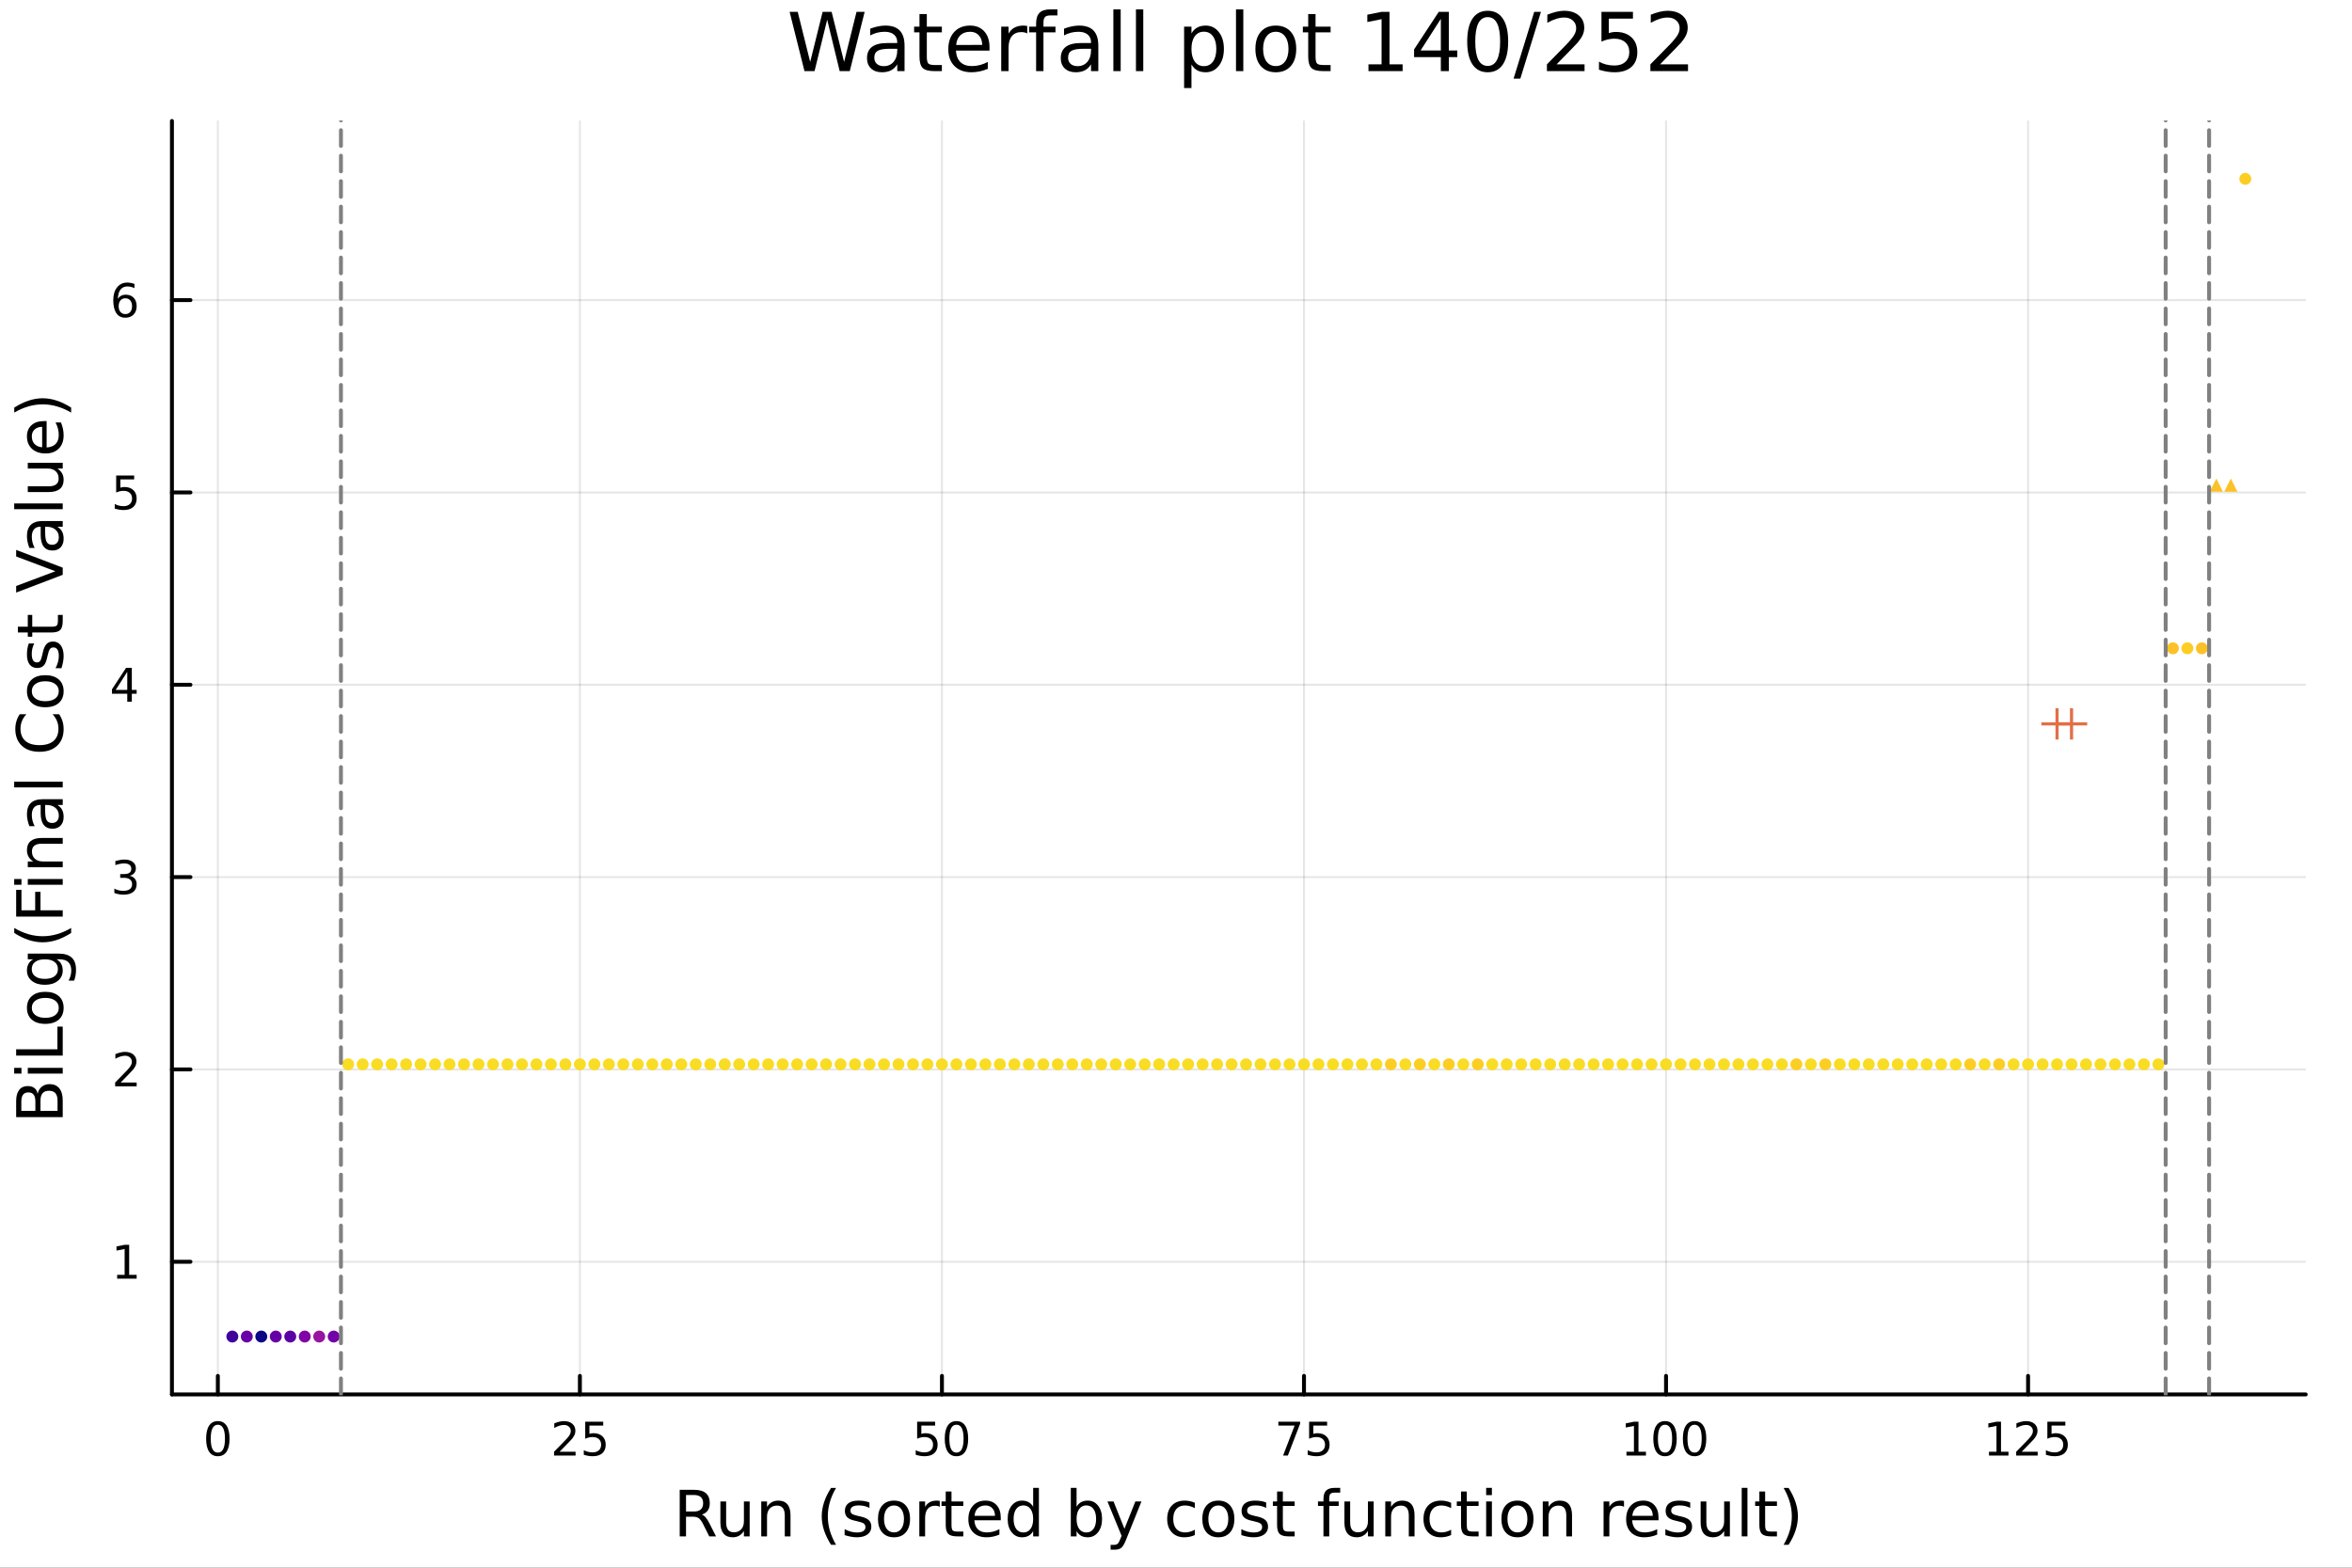 <?xml version="1.0" encoding="utf-8"?>
<svg xmlns="http://www.w3.org/2000/svg" xmlns:xlink="http://www.w3.org/1999/xlink" width="600" height="400" viewBox="0 0 2400 1600">
<rect x="0" y="0" width="2400" height="1600" fill="#333333" stroke="none"/>
<defs>
  <clipPath id="clip220">
    <rect x="0" y="0" width="2400" height="1600"/>
  </clipPath>
</defs>
<path clip-path="url(#clip220)" d="M0 1600 L2400 1600 L2400 0 L0 0  Z" fill="#ffffff" fill-rule="evenodd" fill-opacity="1"/>
<defs>
  <clipPath id="clip221">
    <rect x="480" y="0" width="1681" height="1600"/>
  </clipPath>
</defs>
<path clip-path="url(#clip220)" d="M175.445 1423.18 L2352.76 1423.18 L2352.76 123.472 L175.445 123.472  Z" fill="#ffffff" fill-rule="evenodd" fill-opacity="1"/>
<defs>
  <clipPath id="clip222">
    <rect x="175" y="123" width="2178" height="1301"/>
  </clipPath>
</defs>
<polyline clip-path="url(#clip222)" style="stroke:#000000; stroke-linecap:round; stroke-linejoin:round; stroke-width:2; stroke-opacity:0.1; fill:none" points="222.29,1423.18 222.29,123.472 "/>
<polyline clip-path="url(#clip222)" style="stroke:#000000; stroke-linecap:round; stroke-linejoin:round; stroke-width:2; stroke-opacity:0.1; fill:none" points="591.726,1423.18 591.726,123.472 "/>
<polyline clip-path="url(#clip222)" style="stroke:#000000; stroke-linecap:round; stroke-linejoin:round; stroke-width:2; stroke-opacity:0.1; fill:none" points="961.163,1423.18 961.163,123.472 "/>
<polyline clip-path="url(#clip222)" style="stroke:#000000; stroke-linecap:round; stroke-linejoin:round; stroke-width:2; stroke-opacity:0.1; fill:none" points="1330.6,1423.18 1330.6,123.472 "/>
<polyline clip-path="url(#clip222)" style="stroke:#000000; stroke-linecap:round; stroke-linejoin:round; stroke-width:2; stroke-opacity:0.1; fill:none" points="1700.04,1423.18 1700.04,123.472 "/>
<polyline clip-path="url(#clip222)" style="stroke:#000000; stroke-linecap:round; stroke-linejoin:round; stroke-width:2; stroke-opacity:0.1; fill:none" points="2069.47,1423.18 2069.47,123.472 "/>
<polyline clip-path="url(#clip222)" style="stroke:#000000; stroke-linecap:round; stroke-linejoin:round; stroke-width:2; stroke-opacity:0.1; fill:none" points="175.445,1287.76 2352.76,1287.76 "/>
<polyline clip-path="url(#clip222)" style="stroke:#000000; stroke-linecap:round; stroke-linejoin:round; stroke-width:2; stroke-opacity:0.1; fill:none" points="175.445,1091.47 2352.76,1091.47 "/>
<polyline clip-path="url(#clip222)" style="stroke:#000000; stroke-linecap:round; stroke-linejoin:round; stroke-width:2; stroke-opacity:0.1; fill:none" points="175.445,895.178 2352.76,895.178 "/>
<polyline clip-path="url(#clip222)" style="stroke:#000000; stroke-linecap:round; stroke-linejoin:round; stroke-width:2; stroke-opacity:0.1; fill:none" points="175.445,698.889 2352.76,698.889 "/>
<polyline clip-path="url(#clip222)" style="stroke:#000000; stroke-linecap:round; stroke-linejoin:round; stroke-width:2; stroke-opacity:0.1; fill:none" points="175.445,502.6 2352.76,502.6 "/>
<polyline clip-path="url(#clip222)" style="stroke:#000000; stroke-linecap:round; stroke-linejoin:round; stroke-width:2; stroke-opacity:0.1; fill:none" points="175.445,306.311 2352.76,306.311 "/>
<polyline clip-path="url(#clip220)" style="stroke:#000000; stroke-linecap:round; stroke-linejoin:round; stroke-width:4; stroke-opacity:1; fill:none" points="175.445,1423.18 2352.76,1423.18 "/>
<polyline clip-path="url(#clip220)" style="stroke:#000000; stroke-linecap:round; stroke-linejoin:round; stroke-width:4; stroke-opacity:1; fill:none" points="222.29,1423.18 222.29,1404.28 "/>
<polyline clip-path="url(#clip220)" style="stroke:#000000; stroke-linecap:round; stroke-linejoin:round; stroke-width:4; stroke-opacity:1; fill:none" points="591.726,1423.18 591.726,1404.28 "/>
<polyline clip-path="url(#clip220)" style="stroke:#000000; stroke-linecap:round; stroke-linejoin:round; stroke-width:4; stroke-opacity:1; fill:none" points="961.163,1423.18 961.163,1404.28 "/>
<polyline clip-path="url(#clip220)" style="stroke:#000000; stroke-linecap:round; stroke-linejoin:round; stroke-width:4; stroke-opacity:1; fill:none" points="1330.6,1423.18 1330.6,1404.28 "/>
<polyline clip-path="url(#clip220)" style="stroke:#000000; stroke-linecap:round; stroke-linejoin:round; stroke-width:4; stroke-opacity:1; fill:none" points="1700.04,1423.18 1700.04,1404.28 "/>
<polyline clip-path="url(#clip220)" style="stroke:#000000; stroke-linecap:round; stroke-linejoin:round; stroke-width:4; stroke-opacity:1; fill:none" points="2069.47,1423.18 2069.47,1404.28 "/>
<path clip-path="url(#clip220)" d="M222.29 1454.1 Q218.679 1454.1 216.85 1457.66 Q215.044 1461.2 215.044 1468.33 Q215.044 1475.44 216.85 1479.01 Q218.679 1482.55 222.29 1482.55 Q225.924 1482.55 227.73 1479.01 Q229.558 1475.44 229.558 1468.33 Q229.558 1461.2 227.73 1457.66 Q225.924 1454.1 222.29 1454.1 M222.29 1450.39 Q228.1 1450.39 231.155 1455 Q234.234 1459.58 234.234 1468.33 Q234.234 1477.06 231.155 1481.67 Q228.1 1486.25 222.29 1486.25 Q216.48 1486.25 213.401 1481.67 Q210.345 1477.06 210.345 1468.33 Q210.345 1459.58 213.401 1455 Q216.48 1450.39 222.29 1450.39 Z" fill="#000000" fill-rule="nonzero" fill-opacity="1" /><path clip-path="url(#clip220)" d="M570.997 1481.64 L587.317 1481.64 L587.317 1485.58 L565.372 1485.58 L565.372 1481.64 Q568.034 1478.89 572.618 1474.26 Q577.224 1469.61 578.405 1468.27 Q580.65 1465.74 581.53 1464.01 Q582.432 1462.25 582.432 1460.56 Q582.432 1457.8 580.488 1456.07 Q578.567 1454.33 575.465 1454.33 Q573.266 1454.33 570.812 1455.09 Q568.381 1455.86 565.604 1457.41 L565.604 1452.69 Q568.428 1451.55 570.881 1450.97 Q573.335 1450.39 575.372 1450.39 Q580.742 1450.39 583.937 1453.08 Q587.131 1455.77 587.131 1460.26 Q587.131 1462.39 586.321 1464.31 Q585.534 1466.2 583.428 1468.8 Q582.849 1469.47 579.747 1472.69 Q576.645 1475.88 570.997 1481.64 Z" fill="#000000" fill-rule="nonzero" fill-opacity="1" /><path clip-path="url(#clip220)" d="M597.178 1451.02 L615.534 1451.02 L615.534 1454.96 L601.46 1454.96 L601.46 1463.43 Q602.478 1463.08 603.497 1462.92 Q604.515 1462.73 605.534 1462.73 Q611.321 1462.73 614.701 1465.9 Q618.08 1469.08 618.08 1474.49 Q618.08 1480.07 614.608 1483.17 Q611.136 1486.25 604.816 1486.25 Q602.64 1486.25 600.372 1485.88 Q598.127 1485.51 595.719 1484.77 L595.719 1480.07 Q597.803 1481.2 600.025 1481.76 Q602.247 1482.32 604.724 1482.32 Q608.728 1482.32 611.066 1480.21 Q613.404 1478.1 613.404 1474.49 Q613.404 1470.88 611.066 1468.77 Q608.728 1466.67 604.724 1466.67 Q602.849 1466.67 600.974 1467.08 Q599.122 1467.5 597.178 1468.38 L597.178 1451.02 Z" fill="#000000" fill-rule="nonzero" fill-opacity="1" /><path clip-path="url(#clip220)" d="M935.862 1451.02 L954.218 1451.02 L954.218 1454.96 L940.144 1454.96 L940.144 1463.43 Q941.163 1463.08 942.181 1462.92 Q943.2 1462.73 944.218 1462.73 Q950.005 1462.73 953.385 1465.9 Q956.765 1469.08 956.765 1474.49 Q956.765 1480.07 953.292 1483.17 Q949.82 1486.25 943.501 1486.25 Q941.325 1486.25 939.056 1485.88 Q936.811 1485.51 934.404 1484.77 L934.404 1480.07 Q936.487 1481.2 938.709 1481.76 Q940.931 1482.32 943.408 1482.32 Q947.413 1482.32 949.751 1480.21 Q952.089 1478.1 952.089 1474.49 Q952.089 1470.88 949.751 1468.77 Q947.413 1466.67 943.408 1466.67 Q941.533 1466.67 939.658 1467.08 Q937.806 1467.5 935.862 1468.38 L935.862 1451.02 Z" fill="#000000" fill-rule="nonzero" fill-opacity="1" /><path clip-path="url(#clip220)" d="M975.977 1454.1 Q972.366 1454.1 970.538 1457.66 Q968.732 1461.2 968.732 1468.33 Q968.732 1475.44 970.538 1479.01 Q972.366 1482.55 975.977 1482.55 Q979.612 1482.55 981.417 1479.01 Q983.246 1475.44 983.246 1468.33 Q983.246 1461.2 981.417 1457.66 Q979.612 1454.1 975.977 1454.1 M975.977 1450.39 Q981.788 1450.39 984.843 1455 Q987.922 1459.58 987.922 1468.33 Q987.922 1477.06 984.843 1481.67 Q981.788 1486.25 975.977 1486.25 Q970.167 1486.25 967.089 1481.67 Q964.033 1477.06 964.033 1468.33 Q964.033 1459.58 967.089 1455 Q970.167 1450.39 975.977 1450.39 Z" fill="#000000" fill-rule="nonzero" fill-opacity="1" /><path clip-path="url(#clip220)" d="M1304.45 1451.02 L1326.68 1451.02 L1326.68 1453.01 L1314.13 1485.58 L1309.25 1485.58 L1321.05 1454.96 L1304.45 1454.96 L1304.45 1451.02 Z" fill="#000000" fill-rule="nonzero" fill-opacity="1" /><path clip-path="url(#clip220)" d="M1335.84 1451.02 L1354.2 1451.02 L1354.2 1454.96 L1340.12 1454.96 L1340.12 1463.43 Q1341.14 1463.08 1342.16 1462.92 Q1343.18 1462.73 1344.2 1462.73 Q1349.99 1462.73 1353.37 1465.9 Q1356.74 1469.08 1356.74 1474.49 Q1356.74 1480.07 1353.27 1483.17 Q1349.8 1486.25 1343.48 1486.25 Q1341.31 1486.25 1339.04 1485.88 Q1336.79 1485.51 1334.38 1484.77 L1334.38 1480.07 Q1336.47 1481.2 1338.69 1481.76 Q1340.91 1482.32 1343.39 1482.32 Q1347.39 1482.32 1349.73 1480.21 Q1352.07 1478.1 1352.07 1474.49 Q1352.07 1470.88 1349.73 1468.77 Q1347.39 1466.67 1343.39 1466.67 Q1341.51 1466.67 1339.64 1467.08 Q1337.79 1467.5 1335.84 1468.38 L1335.84 1451.02 Z" fill="#000000" fill-rule="nonzero" fill-opacity="1" /><path clip-path="url(#clip220)" d="M1659.64 1481.64 L1667.28 1481.64 L1667.28 1455.28 L1658.97 1456.95 L1658.97 1452.69 L1667.23 1451.02 L1671.91 1451.02 L1671.91 1481.64 L1679.55 1481.64 L1679.55 1485.58 L1659.64 1485.58 L1659.64 1481.64 Z" fill="#000000" fill-rule="nonzero" fill-opacity="1" /><path clip-path="url(#clip220)" d="M1698.99 1454.1 Q1695.38 1454.1 1693.55 1457.66 Q1691.75 1461.2 1691.75 1468.33 Q1691.75 1475.44 1693.55 1479.01 Q1695.38 1482.55 1698.99 1482.55 Q1702.63 1482.55 1704.43 1479.01 Q1706.26 1475.44 1706.26 1468.33 Q1706.26 1461.2 1704.43 1457.66 Q1702.63 1454.1 1698.99 1454.1 M1698.99 1450.39 Q1704.8 1450.39 1707.86 1455 Q1710.94 1459.58 1710.94 1468.33 Q1710.94 1477.06 1707.86 1481.67 Q1704.8 1486.25 1698.99 1486.25 Q1693.18 1486.25 1690.11 1481.67 Q1687.05 1477.06 1687.05 1468.33 Q1687.05 1459.58 1690.11 1455 Q1693.18 1450.39 1698.99 1450.39 Z" fill="#000000" fill-rule="nonzero" fill-opacity="1" /><path clip-path="url(#clip220)" d="M1729.16 1454.1 Q1725.54 1454.1 1723.72 1457.66 Q1721.91 1461.2 1721.91 1468.33 Q1721.91 1475.44 1723.72 1479.01 Q1725.54 1482.55 1729.16 1482.55 Q1732.79 1482.55 1734.6 1479.01 Q1736.42 1475.44 1736.42 1468.33 Q1736.42 1461.2 1734.6 1457.66 Q1732.79 1454.1 1729.16 1454.1 M1729.16 1450.39 Q1734.97 1450.39 1738.02 1455 Q1741.1 1459.58 1741.1 1468.33 Q1741.1 1477.06 1738.02 1481.67 Q1734.97 1486.25 1729.16 1486.25 Q1723.35 1486.25 1720.27 1481.67 Q1717.21 1477.06 1717.21 1468.33 Q1717.21 1459.58 1720.27 1455 Q1723.35 1450.39 1729.16 1450.39 Z" fill="#000000" fill-rule="nonzero" fill-opacity="1" /><path clip-path="url(#clip220)" d="M2029.58 1481.64 L2037.22 1481.64 L2037.22 1455.28 L2028.91 1456.95 L2028.91 1452.69 L2037.17 1451.02 L2041.84 1451.02 L2041.84 1481.64 L2049.48 1481.64 L2049.48 1485.58 L2029.58 1485.58 L2029.58 1481.64 Z" fill="#000000" fill-rule="nonzero" fill-opacity="1" /><path clip-path="url(#clip220)" d="M2062.96 1481.64 L2079.28 1481.64 L2079.28 1485.58 L2057.33 1485.58 L2057.33 1481.64 Q2059.99 1478.89 2064.58 1474.26 Q2069.18 1469.61 2070.36 1468.27 Q2072.61 1465.74 2073.49 1464.01 Q2074.39 1462.25 2074.39 1460.56 Q2074.39 1457.8 2072.45 1456.07 Q2070.53 1454.33 2067.42 1454.33 Q2065.22 1454.33 2062.77 1455.09 Q2060.34 1455.86 2057.56 1457.41 L2057.56 1452.69 Q2060.39 1451.55 2062.84 1450.97 Q2065.29 1450.39 2067.33 1450.39 Q2072.7 1450.39 2075.9 1453.08 Q2079.09 1455.77 2079.09 1460.26 Q2079.09 1462.39 2078.28 1464.31 Q2077.49 1466.2 2075.39 1468.8 Q2074.81 1469.47 2071.71 1472.69 Q2068.6 1475.88 2062.96 1481.64 Z" fill="#000000" fill-rule="nonzero" fill-opacity="1" /><path clip-path="url(#clip220)" d="M2089.14 1451.02 L2107.49 1451.02 L2107.49 1454.96 L2093.42 1454.96 L2093.42 1463.43 Q2094.44 1463.08 2095.46 1462.92 Q2096.47 1462.73 2097.49 1462.73 Q2103.28 1462.73 2106.66 1465.9 Q2110.04 1469.08 2110.04 1474.49 Q2110.04 1480.07 2106.57 1483.17 Q2103.09 1486.25 2096.78 1486.25 Q2094.6 1486.25 2092.33 1485.88 Q2090.09 1485.51 2087.68 1484.77 L2087.68 1480.07 Q2089.76 1481.2 2091.98 1481.76 Q2094.21 1482.32 2096.68 1482.32 Q2100.69 1482.32 2103.03 1480.21 Q2105.36 1478.1 2105.36 1474.49 Q2105.36 1470.88 2103.03 1468.77 Q2100.69 1466.67 2096.68 1466.67 Q2094.81 1466.67 2092.93 1467.08 Q2091.08 1467.5 2089.14 1468.38 L2089.14 1451.02 Z" fill="#000000" fill-rule="nonzero" fill-opacity="1" /><path clip-path="url(#clip220)" d="M716.125 1545.76 Q718.193 1546.46 720.135 1548.76 Q722.108 1551.05 724.082 1555.06 L730.607 1568.04 L723.7 1568.04 L717.621 1555.85 Q715.265 1551.08 713.037 1549.52 Q710.841 1547.96 707.022 1547.96 L700.019 1547.96 L700.019 1568.04 L693.59 1568.04 L693.59 1520.52 L708.104 1520.52 Q716.252 1520.52 720.262 1523.93 Q724.273 1527.34 724.273 1534.21 Q724.273 1538.7 722.172 1541.66 Q720.103 1544.62 716.125 1545.76 M700.019 1525.81 L700.019 1542.68 L708.104 1542.68 Q712.751 1542.68 715.106 1540.54 Q717.493 1538.38 717.493 1534.21 Q717.493 1530.04 715.106 1527.94 Q712.751 1525.81 708.104 1525.81 L700.019 1525.81 Z" fill="#000000" fill-rule="nonzero" fill-opacity="1" /><path clip-path="url(#clip220)" d="M735.094 1553.98 L735.094 1532.4 L740.951 1532.4 L740.951 1553.75 Q740.951 1558.81 742.924 1561.36 Q744.898 1563.87 748.844 1563.87 Q753.587 1563.87 756.324 1560.85 Q759.093 1557.83 759.093 1552.61 L759.093 1532.4 L764.95 1532.4 L764.95 1568.04 L759.093 1568.04 L759.093 1562.57 Q756.961 1565.82 754.128 1567.41 Q751.327 1568.97 747.603 1568.97 Q741.46 1568.97 738.277 1565.15 Q735.094 1561.33 735.094 1553.98 M749.831 1531.54 L749.831 1531.54 Z" fill="#000000" fill-rule="nonzero" fill-opacity="1" /><path clip-path="url(#clip220)" d="M806.645 1546.53 L806.645 1568.04 L800.789 1568.04 L800.789 1546.72 Q800.789 1541.66 798.815 1539.14 Q796.842 1536.63 792.895 1536.63 Q788.153 1536.63 785.415 1539.65 Q782.678 1542.68 782.678 1547.9 L782.678 1568.04 L776.79 1568.04 L776.79 1532.4 L782.678 1532.4 L782.678 1537.93 Q784.779 1534.72 787.612 1533.13 Q790.476 1531.54 794.2 1531.54 Q800.343 1531.54 803.494 1535.36 Q806.645 1539.14 806.645 1546.53 Z" fill="#000000" fill-rule="nonzero" fill-opacity="1" /><path clip-path="url(#clip220)" d="M853.115 1518.58 Q848.85 1525.9 846.781 1533.06 Q844.712 1540.23 844.712 1547.58 Q844.712 1554.93 846.781 1562.16 Q848.881 1569.35 853.115 1576.64 L848.022 1576.64 Q843.248 1569.16 840.861 1561.93 Q838.505 1554.71 838.505 1547.58 Q838.505 1540.48 840.861 1533.29 Q843.216 1526.09 848.022 1518.58 L853.115 1518.58 Z" fill="#000000" fill-rule="nonzero" fill-opacity="1" /><path clip-path="url(#clip220)" d="M887.203 1533.45 L887.203 1538.98 Q884.72 1537.71 882.047 1537.07 Q879.373 1536.44 876.509 1536.44 Q872.148 1536.44 869.952 1537.77 Q867.788 1539.11 867.788 1541.79 Q867.788 1543.82 869.347 1545 Q870.907 1546.15 875.617 1547.2 L877.623 1547.64 Q883.861 1548.98 886.471 1551.43 Q889.113 1553.85 889.113 1558.21 Q889.113 1563.17 885.166 1566.07 Q881.251 1568.97 874.376 1568.97 Q871.512 1568.97 868.392 1568.39 Q865.305 1567.85 861.867 1566.74 L861.867 1560.69 Q865.114 1562.38 868.265 1563.24 Q871.416 1564.07 874.503 1564.07 Q878.641 1564.07 880.869 1562.66 Q883.097 1561.23 883.097 1558.65 Q883.097 1556.27 881.474 1554.99 Q879.882 1553.72 874.44 1552.54 L872.403 1552.07 Q866.96 1550.92 864.541 1548.56 Q862.122 1546.18 862.122 1542.04 Q862.122 1537.01 865.687 1534.27 Q869.252 1531.54 875.808 1531.54 Q879.055 1531.54 881.919 1532.01 Q884.784 1532.49 887.203 1533.45 Z" fill="#000000" fill-rule="nonzero" fill-opacity="1" /><path clip-path="url(#clip220)" d="M912.252 1536.5 Q907.541 1536.5 904.804 1540.19 Q902.067 1543.85 902.067 1550.25 Q902.067 1556.65 904.772 1560.34 Q907.51 1564 912.252 1564 Q916.931 1564 919.668 1560.31 Q922.405 1556.62 922.405 1550.25 Q922.405 1543.92 919.668 1540.23 Q916.931 1536.5 912.252 1536.5 M912.252 1531.54 Q919.891 1531.54 924.251 1536.5 Q928.612 1541.47 928.612 1550.25 Q928.612 1559 924.251 1564 Q919.891 1568.97 912.252 1568.97 Q904.581 1568.97 900.221 1564 Q895.892 1559 895.892 1550.25 Q895.892 1541.47 900.221 1536.5 Q904.581 1531.54 912.252 1531.54 Z" fill="#000000" fill-rule="nonzero" fill-opacity="1" /><path clip-path="url(#clip220)" d="M958.976 1537.87 Q957.99 1537.3 956.812 1537.04 Q955.666 1536.76 954.266 1536.76 Q949.3 1536.76 946.627 1540 Q943.985 1543.22 943.985 1549.27 L943.985 1568.04 L938.097 1568.04 L938.097 1532.4 L943.985 1532.4 L943.985 1537.93 Q945.831 1534.69 948.791 1533.13 Q951.751 1531.54 955.984 1531.54 Q956.589 1531.54 957.321 1531.63 Q958.053 1531.7 958.944 1531.85 L958.976 1537.87 Z" fill="#000000" fill-rule="nonzero" fill-opacity="1" /><path clip-path="url(#clip220)" d="M970.912 1522.27 L970.912 1532.4 L982.975 1532.4 L982.975 1536.95 L970.912 1536.95 L970.912 1556.3 Q970.912 1560.66 972.09 1561.9 Q973.299 1563.14 976.959 1563.14 L982.975 1563.14 L982.975 1568.04 L976.959 1568.04 Q970.18 1568.04 967.602 1565.53 Q965.024 1562.98 965.024 1556.3 L965.024 1536.95 L960.727 1536.95 L960.727 1532.4 L965.024 1532.4 L965.024 1522.27 L970.912 1522.27 Z" fill="#000000" fill-rule="nonzero" fill-opacity="1" /><path clip-path="url(#clip220)" d="M1021.17 1548.76 L1021.17 1551.62 L994.242 1551.62 Q994.624 1557.67 997.871 1560.85 Q1001.15 1564 1006.97 1564 Q1010.35 1564 1013.5 1563.17 Q1016.68 1562.35 1019.8 1560.69 L1019.8 1566.23 Q1016.65 1567.57 1013.34 1568.27 Q1010.03 1568.97 1006.62 1568.97 Q998.094 1568.97 993.097 1564 Q988.131 1559.04 988.131 1550.57 Q988.131 1541.82 992.842 1536.69 Q997.584 1531.54 1005.61 1531.54 Q1012.8 1531.54 1016.97 1536.18 Q1021.17 1540.8 1021.17 1548.76 M1015.31 1547.04 Q1015.25 1542.23 1012.61 1539.37 Q1010 1536.5 1005.67 1536.5 Q1000.77 1536.5 997.807 1539.27 Q994.879 1542.04 994.433 1547.07 L1015.31 1547.04 Z" fill="#000000" fill-rule="nonzero" fill-opacity="1" /><path clip-path="url(#clip220)" d="M1054.24 1537.81 L1054.24 1518.52 L1060.1 1518.52 L1060.1 1568.04 L1054.24 1568.04 L1054.24 1562.7 Q1052.39 1565.88 1049.56 1567.44 Q1046.76 1568.97 1042.81 1568.97 Q1036.35 1568.97 1032.28 1563.81 Q1028.24 1558.65 1028.24 1550.25 Q1028.24 1541.85 1032.28 1536.69 Q1036.35 1531.54 1042.81 1531.54 Q1046.76 1531.54 1049.56 1533.1 Q1052.39 1534.62 1054.24 1537.81 M1034.28 1550.25 Q1034.28 1556.71 1036.92 1560.4 Q1039.6 1564.07 1044.24 1564.07 Q1048.89 1564.07 1051.57 1560.4 Q1054.24 1556.71 1054.24 1550.25 Q1054.24 1543.79 1051.57 1540.13 Q1048.89 1536.44 1044.24 1536.44 Q1039.6 1536.44 1036.92 1540.13 Q1034.28 1543.79 1034.28 1550.25 Z" fill="#000000" fill-rule="nonzero" fill-opacity="1" /><path clip-path="url(#clip220)" d="M1118.47 1550.25 Q1118.47 1543.79 1115.8 1540.13 Q1113.15 1536.44 1108.51 1536.44 Q1103.86 1536.44 1101.19 1540.13 Q1098.54 1543.79 1098.54 1550.25 Q1098.54 1556.71 1101.19 1560.4 Q1103.86 1564.07 1108.51 1564.07 Q1113.15 1564.07 1115.8 1560.4 Q1118.47 1556.71 1118.47 1550.25 M1098.54 1537.81 Q1100.39 1534.62 1103.19 1533.1 Q1106.02 1531.54 1109.94 1531.54 Q1116.43 1531.54 1120.47 1536.69 Q1124.55 1541.85 1124.55 1550.25 Q1124.55 1558.65 1120.47 1563.81 Q1116.43 1568.97 1109.94 1568.97 Q1106.02 1568.97 1103.19 1567.44 Q1100.39 1565.88 1098.54 1562.7 L1098.54 1568.04 L1092.66 1568.04 L1092.66 1518.52 L1098.54 1518.52 L1098.54 1537.81 Z" fill="#000000" fill-rule="nonzero" fill-opacity="1" /><path clip-path="url(#clip220)" d="M1149.09 1571.35 Q1146.61 1577.72 1144.25 1579.66 Q1141.89 1581.6 1137.95 1581.6 L1133.27 1581.6 L1133.27 1576.7 L1136.71 1576.7 Q1139.13 1576.7 1140.46 1575.56 Q1141.8 1574.41 1143.42 1570.14 L1144.47 1567.47 L1130.05 1532.4 L1136.26 1532.4 L1147.4 1560.28 L1158.54 1532.4 L1164.75 1532.4 L1149.09 1571.35 Z" fill="#000000" fill-rule="nonzero" fill-opacity="1" /><path clip-path="url(#clip220)" d="M1219.21 1533.76 L1219.21 1539.24 Q1216.72 1537.87 1214.21 1537.2 Q1211.73 1536.5 1209.18 1536.5 Q1203.48 1536.5 1200.33 1540.13 Q1197.18 1543.73 1197.18 1550.25 Q1197.18 1556.78 1200.33 1560.4 Q1203.48 1564 1209.18 1564 Q1211.73 1564 1214.21 1563.33 Q1216.72 1562.63 1219.21 1561.26 L1219.21 1566.68 Q1216.76 1567.82 1214.11 1568.39 Q1211.5 1568.97 1208.54 1568.97 Q1200.49 1568.97 1195.75 1563.91 Q1191.01 1558.85 1191.01 1550.25 Q1191.01 1541.53 1195.78 1536.53 Q1200.59 1531.54 1208.93 1531.54 Q1211.63 1531.54 1214.21 1532.11 Q1216.79 1532.65 1219.21 1533.76 Z" fill="#000000" fill-rule="nonzero" fill-opacity="1" /><path clip-path="url(#clip220)" d="M1243.21 1536.5 Q1238.49 1536.5 1235.76 1540.19 Q1233.02 1543.85 1233.02 1550.25 Q1233.02 1556.65 1235.73 1560.34 Q1238.46 1564 1243.21 1564 Q1247.88 1564 1250.62 1560.31 Q1253.36 1556.62 1253.36 1550.25 Q1253.36 1543.92 1250.62 1540.23 Q1247.88 1536.5 1243.21 1536.5 M1243.21 1531.54 Q1250.84 1531.54 1255.2 1536.5 Q1259.56 1541.47 1259.56 1550.25 Q1259.56 1559 1255.2 1564 Q1250.84 1568.97 1243.21 1568.97 Q1235.53 1568.97 1231.17 1564 Q1226.85 1559 1226.85 1550.25 Q1226.85 1541.47 1231.17 1536.5 Q1235.53 1531.54 1243.21 1531.54 Z" fill="#000000" fill-rule="nonzero" fill-opacity="1" /><path clip-path="url(#clip220)" d="M1292 1533.45 L1292 1538.98 Q1289.52 1537.71 1286.84 1537.07 Q1284.17 1536.44 1281.3 1536.44 Q1276.94 1536.44 1274.75 1537.77 Q1272.58 1539.11 1272.58 1541.79 Q1272.58 1543.82 1274.14 1545 Q1275.7 1546.15 1280.41 1547.2 L1282.42 1547.64 Q1288.66 1548.98 1291.27 1551.43 Q1293.91 1553.85 1293.91 1558.21 Q1293.91 1563.17 1289.96 1566.07 Q1286.05 1568.97 1279.17 1568.97 Q1276.31 1568.97 1273.19 1568.39 Q1270.1 1567.85 1266.66 1566.74 L1266.66 1560.69 Q1269.91 1562.38 1273.06 1563.24 Q1276.21 1564.07 1279.3 1564.07 Q1283.44 1564.07 1285.66 1562.66 Q1287.89 1561.23 1287.89 1558.65 Q1287.89 1556.27 1286.27 1554.99 Q1284.68 1553.72 1279.24 1552.54 L1277.2 1552.07 Q1271.76 1550.92 1269.34 1548.56 Q1266.92 1546.18 1266.92 1542.04 Q1266.92 1537.01 1270.48 1534.27 Q1274.05 1531.54 1280.6 1531.54 Q1283.85 1531.54 1286.71 1532.01 Q1289.58 1532.49 1292 1533.45 Z" fill="#000000" fill-rule="nonzero" fill-opacity="1" /><path clip-path="url(#clip220)" d="M1309.03 1522.27 L1309.03 1532.4 L1321.09 1532.4 L1321.09 1536.95 L1309.03 1536.95 L1309.03 1556.3 Q1309.03 1560.66 1310.2 1561.9 Q1311.41 1563.14 1315.07 1563.14 L1321.09 1563.14 L1321.09 1568.04 L1315.07 1568.04 Q1308.29 1568.04 1305.72 1565.53 Q1303.14 1562.98 1303.14 1556.3 L1303.14 1536.95 L1298.84 1536.95 L1298.84 1532.4 L1303.14 1532.4 L1303.14 1522.27 L1309.03 1522.27 Z" fill="#000000" fill-rule="nonzero" fill-opacity="1" /><path clip-path="url(#clip220)" d="M1367.56 1518.52 L1367.56 1523.39 L1361.96 1523.39 Q1358.81 1523.39 1357.57 1524.66 Q1356.36 1525.93 1356.36 1529.24 L1356.36 1532.4 L1366 1532.4 L1366 1536.95 L1356.36 1536.95 L1356.36 1568.04 L1350.47 1568.04 L1350.47 1536.95 L1344.87 1536.95 L1344.87 1532.4 L1350.47 1532.4 L1350.47 1529.91 Q1350.47 1523.96 1353.24 1521.26 Q1356.01 1518.52 1362.02 1518.52 L1367.56 1518.52 Z" fill="#000000" fill-rule="nonzero" fill-opacity="1" /><path clip-path="url(#clip220)" d="M1371.86 1553.98 L1371.86 1532.4 L1377.71 1532.4 L1377.71 1553.75 Q1377.71 1558.81 1379.69 1561.36 Q1381.66 1563.87 1385.61 1563.87 Q1390.35 1563.87 1393.09 1560.85 Q1395.85 1557.83 1395.85 1552.61 L1395.85 1532.4 L1401.71 1532.4 L1401.71 1568.04 L1395.85 1568.04 L1395.85 1562.57 Q1393.72 1565.82 1390.89 1567.41 Q1388.09 1568.97 1384.36 1568.97 Q1378.22 1568.97 1375.04 1565.15 Q1371.86 1561.33 1371.86 1553.98 M1386.59 1531.54 L1386.59 1531.54 Z" fill="#000000" fill-rule="nonzero" fill-opacity="1" /><path clip-path="url(#clip220)" d="M1443.41 1546.53 L1443.41 1568.04 L1437.55 1568.04 L1437.55 1546.72 Q1437.55 1541.66 1435.58 1539.14 Q1433.6 1536.63 1429.66 1536.63 Q1424.91 1536.63 1422.18 1539.65 Q1419.44 1542.68 1419.44 1547.9 L1419.44 1568.04 L1413.55 1568.04 L1413.55 1532.4 L1419.44 1532.4 L1419.44 1537.93 Q1421.54 1534.72 1424.37 1533.13 Q1427.24 1531.54 1430.96 1531.54 Q1437.1 1531.54 1440.26 1535.36 Q1443.41 1539.14 1443.41 1546.53 Z" fill="#000000" fill-rule="nonzero" fill-opacity="1" /><path clip-path="url(#clip220)" d="M1480.74 1533.76 L1480.74 1539.24 Q1478.26 1537.87 1475.74 1537.2 Q1473.26 1536.5 1470.72 1536.5 Q1465.02 1536.5 1461.87 1540.13 Q1458.72 1543.73 1458.72 1550.25 Q1458.72 1556.78 1461.87 1560.4 Q1465.02 1564 1470.72 1564 Q1473.26 1564 1475.74 1563.33 Q1478.26 1562.63 1480.74 1561.26 L1480.74 1566.68 Q1478.29 1567.82 1475.65 1568.39 Q1473.04 1568.97 1470.08 1568.97 Q1462.03 1568.97 1457.28 1563.91 Q1452.54 1558.85 1452.54 1550.25 Q1452.54 1541.53 1457.32 1536.53 Q1462.12 1531.54 1470.46 1531.54 Q1473.17 1531.54 1475.74 1532.11 Q1478.32 1532.65 1480.74 1533.76 Z" fill="#000000" fill-rule="nonzero" fill-opacity="1" /><path clip-path="url(#clip220)" d="M1496.72 1522.27 L1496.72 1532.4 L1508.78 1532.4 L1508.78 1536.95 L1496.72 1536.95 L1496.72 1556.3 Q1496.72 1560.66 1497.9 1561.9 Q1499.11 1563.14 1502.77 1563.14 L1508.78 1563.14 L1508.78 1568.04 L1502.77 1568.04 Q1495.99 1568.04 1493.41 1565.53 Q1490.83 1562.98 1490.83 1556.3 L1490.83 1536.95 L1486.53 1536.95 L1486.53 1532.4 L1490.83 1532.4 L1490.83 1522.27 L1496.72 1522.27 Z" fill="#000000" fill-rule="nonzero" fill-opacity="1" /><path clip-path="url(#clip220)" d="M1516.48 1532.4 L1522.34 1532.4 L1522.34 1568.04 L1516.48 1568.04 L1516.48 1532.4 M1516.48 1518.52 L1522.34 1518.52 L1522.34 1525.93 L1516.48 1525.93 L1516.48 1518.52 Z" fill="#000000" fill-rule="nonzero" fill-opacity="1" /><path clip-path="url(#clip220)" d="M1548.41 1536.5 Q1543.7 1536.5 1540.96 1540.19 Q1538.22 1543.85 1538.22 1550.25 Q1538.22 1556.65 1540.93 1560.34 Q1543.67 1564 1548.41 1564 Q1553.09 1564 1555.82 1560.31 Q1558.56 1556.62 1558.56 1550.25 Q1558.56 1543.92 1555.82 1540.23 Q1553.09 1536.5 1548.41 1536.5 M1548.41 1531.54 Q1556.05 1531.54 1560.41 1536.5 Q1564.77 1541.47 1564.77 1550.25 Q1564.77 1559 1560.41 1564 Q1556.05 1568.97 1548.41 1568.97 Q1540.74 1568.97 1536.38 1564 Q1532.05 1559 1532.05 1550.25 Q1532.05 1541.47 1536.38 1536.5 Q1540.74 1531.54 1548.41 1531.54 Z" fill="#000000" fill-rule="nonzero" fill-opacity="1" /><path clip-path="url(#clip220)" d="M1604.11 1546.53 L1604.11 1568.04 L1598.25 1568.04 L1598.25 1546.72 Q1598.25 1541.66 1596.28 1539.14 Q1594.31 1536.63 1590.36 1536.63 Q1585.62 1536.63 1582.88 1539.65 Q1580.14 1542.68 1580.14 1547.9 L1580.14 1568.04 L1574.25 1568.04 L1574.25 1532.4 L1580.14 1532.4 L1580.14 1537.93 Q1582.24 1534.72 1585.08 1533.13 Q1587.94 1531.54 1591.66 1531.54 Q1597.81 1531.54 1600.96 1535.36 Q1604.11 1539.14 1604.11 1546.53 Z" fill="#000000" fill-rule="nonzero" fill-opacity="1" /><path clip-path="url(#clip220)" d="M1657.17 1537.87 Q1656.18 1537.3 1655 1537.04 Q1653.86 1536.76 1652.46 1536.76 Q1647.49 1536.76 1644.82 1540 Q1642.18 1543.22 1642.18 1549.27 L1642.18 1568.04 L1636.29 1568.04 L1636.29 1532.4 L1642.18 1532.4 L1642.18 1537.93 Q1644.02 1534.69 1646.98 1533.13 Q1649.94 1531.54 1654.18 1531.54 Q1654.78 1531.54 1655.51 1531.63 Q1656.24 1531.7 1657.14 1531.85 L1657.17 1537.87 Z" fill="#000000" fill-rule="nonzero" fill-opacity="1" /><path clip-path="url(#clip220)" d="M1692.37 1548.76 L1692.37 1551.62 L1665.44 1551.62 Q1665.82 1557.67 1669.07 1560.85 Q1672.35 1564 1678.17 1564 Q1681.55 1564 1684.7 1563.17 Q1687.88 1562.35 1691 1560.69 L1691 1566.23 Q1687.85 1567.57 1684.54 1568.27 Q1681.23 1568.97 1677.82 1568.97 Q1669.29 1568.97 1664.3 1564 Q1659.33 1559.04 1659.33 1550.57 Q1659.33 1541.82 1664.04 1536.69 Q1668.78 1531.54 1676.81 1531.54 Q1684 1531.54 1688.17 1536.18 Q1692.37 1540.8 1692.37 1548.76 M1686.51 1547.04 Q1686.45 1542.23 1683.81 1539.37 Q1681.2 1536.5 1676.87 1536.5 Q1671.97 1536.5 1669.01 1539.27 Q1666.08 1542.04 1665.63 1547.07 L1686.51 1547.04 Z" fill="#000000" fill-rule="nonzero" fill-opacity="1" /><path clip-path="url(#clip220)" d="M1724.71 1533.45 L1724.71 1538.98 Q1722.22 1537.71 1719.55 1537.07 Q1716.88 1536.44 1714.01 1536.44 Q1709.65 1536.44 1707.46 1537.77 Q1705.29 1539.11 1705.29 1541.79 Q1705.29 1543.82 1706.85 1545 Q1708.41 1546.15 1713.12 1547.2 L1715.13 1547.64 Q1721.37 1548.98 1723.98 1551.43 Q1726.62 1553.85 1726.62 1558.21 Q1726.62 1563.17 1722.67 1566.07 Q1718.76 1568.97 1711.88 1568.97 Q1709.02 1568.97 1705.9 1568.39 Q1702.81 1567.85 1699.37 1566.74 L1699.37 1560.69 Q1702.62 1562.38 1705.77 1563.24 Q1708.92 1564.07 1712.01 1564.07 Q1716.15 1564.07 1718.37 1562.66 Q1720.6 1561.23 1720.6 1558.65 Q1720.6 1556.27 1718.98 1554.99 Q1717.39 1553.72 1711.94 1552.54 L1709.91 1552.07 Q1704.46 1550.92 1702.05 1548.56 Q1699.63 1546.18 1699.63 1542.04 Q1699.63 1537.01 1703.19 1534.27 Q1706.76 1531.54 1713.31 1531.54 Q1716.56 1531.54 1719.42 1532.01 Q1722.29 1532.49 1724.71 1533.45 Z" fill="#000000" fill-rule="nonzero" fill-opacity="1" /><path clip-path="url(#clip220)" d="M1735.34 1553.98 L1735.34 1532.4 L1741.19 1532.4 L1741.19 1553.75 Q1741.19 1558.81 1743.17 1561.36 Q1745.14 1563.87 1749.09 1563.87 Q1753.83 1563.87 1756.57 1560.85 Q1759.34 1557.83 1759.34 1552.61 L1759.34 1532.4 L1765.19 1532.4 L1765.19 1568.04 L1759.34 1568.04 L1759.34 1562.57 Q1757.2 1565.82 1754.37 1567.41 Q1751.57 1568.97 1747.85 1568.97 Q1741.7 1568.97 1738.52 1565.15 Q1735.34 1561.33 1735.34 1553.98 M1750.07 1531.54 L1750.07 1531.54 Z" fill="#000000" fill-rule="nonzero" fill-opacity="1" /><path clip-path="url(#clip220)" d="M1777.26 1518.52 L1783.11 1518.52 L1783.11 1568.04 L1777.26 1568.04 L1777.26 1518.52 Z" fill="#000000" fill-rule="nonzero" fill-opacity="1" /><path clip-path="url(#clip220)" d="M1801.16 1522.27 L1801.16 1532.4 L1813.22 1532.4 L1813.22 1536.95 L1801.16 1536.95 L1801.16 1556.3 Q1801.16 1560.66 1802.34 1561.9 Q1803.55 1563.14 1807.21 1563.14 L1813.22 1563.14 L1813.22 1568.04 L1807.21 1568.04 Q1800.43 1568.04 1797.85 1565.53 Q1795.27 1562.98 1795.27 1556.3 L1795.27 1536.95 L1790.97 1536.95 L1790.97 1532.4 L1795.27 1532.4 L1795.27 1522.27 L1801.16 1522.27 Z" fill="#000000" fill-rule="nonzero" fill-opacity="1" /><path clip-path="url(#clip220)" d="M1820 1518.58 L1825.09 1518.58 Q1829.87 1526.09 1832.22 1533.29 Q1834.61 1540.48 1834.61 1547.58 Q1834.61 1554.71 1832.22 1561.93 Q1829.87 1569.16 1825.09 1576.64 L1820 1576.64 Q1824.23 1569.35 1826.3 1562.16 Q1828.4 1554.93 1828.4 1547.58 Q1828.4 1540.23 1826.3 1533.06 Q1824.23 1525.9 1820 1518.58 Z" fill="#000000" fill-rule="nonzero" fill-opacity="1" /><polyline clip-path="url(#clip220)" style="stroke:#000000; stroke-linecap:round; stroke-linejoin:round; stroke-width:4; stroke-opacity:1; fill:none" points="175.445,1423.18 175.445,123.472 "/>
<polyline clip-path="url(#clip220)" style="stroke:#000000; stroke-linecap:round; stroke-linejoin:round; stroke-width:4; stroke-opacity:1; fill:none" points="175.445,1287.76 194.343,1287.76 "/>
<polyline clip-path="url(#clip220)" style="stroke:#000000; stroke-linecap:round; stroke-linejoin:round; stroke-width:4; stroke-opacity:1; fill:none" points="175.445,1091.47 194.343,1091.47 "/>
<polyline clip-path="url(#clip220)" style="stroke:#000000; stroke-linecap:round; stroke-linejoin:round; stroke-width:4; stroke-opacity:1; fill:none" points="175.445,895.178 194.343,895.178 "/>
<polyline clip-path="url(#clip220)" style="stroke:#000000; stroke-linecap:round; stroke-linejoin:round; stroke-width:4; stroke-opacity:1; fill:none" points="175.445,698.889 194.343,698.889 "/>
<polyline clip-path="url(#clip220)" style="stroke:#000000; stroke-linecap:round; stroke-linejoin:round; stroke-width:4; stroke-opacity:1; fill:none" points="175.445,502.6 194.343,502.6 "/>
<polyline clip-path="url(#clip220)" style="stroke:#000000; stroke-linecap:round; stroke-linejoin:round; stroke-width:4; stroke-opacity:1; fill:none" points="175.445,306.311 194.343,306.311 "/>
<path clip-path="url(#clip220)" d="M119.538 1301.1 L127.177 1301.1 L127.177 1274.73 L118.867 1276.4 L118.867 1272.14 L127.13 1270.48 L131.806 1270.48 L131.806 1301.1 L139.445 1301.1 L139.445 1305.04 L119.538 1305.04 L119.538 1301.1 Z" fill="#000000" fill-rule="nonzero" fill-opacity="1" /><path clip-path="url(#clip220)" d="M123.126 1104.81 L139.445 1104.81 L139.445 1108.75 L117.501 1108.75 L117.501 1104.81 Q120.163 1102.06 124.746 1097.43 Q129.353 1092.77 130.533 1091.43 Q132.779 1088.91 133.658 1087.17 Q134.561 1085.41 134.561 1083.72 Q134.561 1080.97 132.617 1079.23 Q130.695 1077.5 127.593 1077.5 Q125.394 1077.5 122.941 1078.26 Q120.51 1079.02 117.732 1080.58 L117.732 1075.85 Q120.556 1074.72 123.01 1074.14 Q125.464 1073.56 127.501 1073.56 Q132.871 1073.56 136.066 1076.25 Q139.26 1078.93 139.26 1083.42 Q139.26 1085.55 138.45 1087.47 Q137.663 1089.37 135.556 1091.96 Q134.978 1092.64 131.876 1095.85 Q128.774 1099.05 123.126 1104.81 Z" fill="#000000" fill-rule="nonzero" fill-opacity="1" /><path clip-path="url(#clip220)" d="M132.316 893.824 Q135.672 894.541 137.547 896.81 Q139.445 899.078 139.445 902.412 Q139.445 907.527 135.927 910.328 Q132.408 913.129 125.927 913.129 Q123.751 913.129 121.436 912.689 Q119.144 912.273 116.691 911.416 L116.691 906.902 Q118.635 908.037 120.95 908.615 Q123.265 909.194 125.788 909.194 Q130.186 909.194 132.478 907.458 Q134.792 905.722 134.792 902.412 Q134.792 899.356 132.64 897.643 Q130.51 895.907 126.691 895.907 L122.663 895.907 L122.663 892.064 L126.876 892.064 Q130.325 892.064 132.154 890.699 Q133.982 889.31 133.982 886.717 Q133.982 884.055 132.084 882.643 Q130.209 881.208 126.691 881.208 Q124.769 881.208 122.57 881.625 Q120.371 882.041 117.732 882.921 L117.732 878.754 Q120.394 878.014 122.709 877.643 Q125.047 877.273 127.107 877.273 Q132.431 877.273 135.533 879.703 Q138.635 882.111 138.635 886.231 Q138.635 889.102 136.992 891.092 Q135.348 893.06 132.316 893.824 Z" fill="#000000" fill-rule="nonzero" fill-opacity="1" /><path clip-path="url(#clip220)" d="M129.862 685.683 L118.056 704.132 L129.862 704.132 L129.862 685.683 M128.635 681.609 L134.515 681.609 L134.515 704.132 L139.445 704.132 L139.445 708.021 L134.515 708.021 L134.515 716.169 L129.862 716.169 L129.862 708.021 L114.26 708.021 L114.26 703.507 L128.635 681.609 Z" fill="#000000" fill-rule="nonzero" fill-opacity="1" /><path clip-path="url(#clip220)" d="M118.543 485.32 L136.899 485.32 L136.899 489.255 L122.825 489.255 L122.825 497.728 Q123.843 497.38 124.862 497.218 Q125.88 497.033 126.899 497.033 Q132.686 497.033 136.066 500.204 Q139.445 503.376 139.445 508.792 Q139.445 514.371 135.973 517.473 Q132.501 520.552 126.181 520.552 Q124.005 520.552 121.737 520.181 Q119.492 519.811 117.084 519.07 L117.084 514.371 Q119.168 515.505 121.39 516.061 Q123.612 516.616 126.089 516.616 Q130.093 516.616 132.431 514.51 Q134.769 512.403 134.769 508.792 Q134.769 505.181 132.431 503.075 Q130.093 500.968 126.089 500.968 Q124.214 500.968 122.339 501.385 Q120.487 501.802 118.543 502.681 L118.543 485.32 Z" fill="#000000" fill-rule="nonzero" fill-opacity="1" /><path clip-path="url(#clip220)" d="M127.917 304.448 Q124.769 304.448 122.918 306.601 Q121.089 308.754 121.089 312.503 Q121.089 316.23 122.918 318.406 Q124.769 320.559 127.917 320.559 Q131.066 320.559 132.894 318.406 Q134.746 316.23 134.746 312.503 Q134.746 308.754 132.894 306.601 Q131.066 304.448 127.917 304.448 M137.2 289.795 L137.2 294.055 Q135.441 293.221 133.635 292.781 Q131.853 292.342 130.093 292.342 Q125.464 292.342 123.01 295.467 Q120.58 298.592 120.232 304.911 Q121.598 302.897 123.658 301.832 Q125.718 300.744 128.195 300.744 Q133.404 300.744 136.413 303.916 Q139.445 307.064 139.445 312.503 Q139.445 317.828 136.297 321.045 Q133.149 324.263 127.917 324.263 Q121.922 324.263 118.751 319.679 Q115.58 315.073 115.58 306.346 Q115.58 298.152 119.468 293.291 Q123.357 288.406 129.908 288.406 Q131.667 288.406 133.45 288.754 Q135.255 289.101 137.2 289.795 Z" fill="#000000" fill-rule="nonzero" fill-opacity="1" /><path clip-path="url(#clip220)" d="M41.31 1133.75 L58.721 1133.75 L58.721 1123.44 Q58.721 1118.25 56.588 1115.77 Q54.424 1113.25 50 1113.25 Q45.544 1113.25 43.443 1115.77 Q41.31 1118.25 41.31 1123.44 L41.31 1133.75 M21.768 1133.75 L36.09 1133.75 L36.09 1124.24 Q36.09 1119.52 34.34 1117.23 Q32.558 1114.91 28.929 1114.91 Q25.332 1114.91 23.55 1117.23 Q21.768 1119.52 21.768 1124.24 L21.768 1133.75 M16.484 1140.18 L16.484 1123.76 Q16.484 1116.41 19.54 1112.43 Q22.595 1108.45 28.229 1108.45 Q32.589 1108.45 35.167 1110.49 Q37.746 1112.52 38.382 1116.47 Q39.401 1111.73 42.647 1109.12 Q45.862 1106.48 50.7 1106.48 Q57.066 1106.48 60.535 1110.8 Q64.004 1115.13 64.004 1123.12 L64.004 1140.18 L16.484 1140.18 Z" fill="#000000" fill-rule="nonzero" fill-opacity="1" /><path clip-path="url(#clip220)" d="M28.356 1095.72 L28.356 1089.86 L64.004 1089.86 L64.004 1095.72 L28.356 1095.72 M14.479 1095.72 L14.479 1089.86 L21.895 1089.86 L21.895 1095.72 L14.479 1095.72 Z" fill="#000000" fill-rule="nonzero" fill-opacity="1" /><path clip-path="url(#clip220)" d="M16.484 1077.35 L16.484 1070.92 L58.593 1070.92 L58.593 1047.78 L64.004 1047.78 L64.004 1077.35 L16.484 1077.35 Z" fill="#000000" fill-rule="nonzero" fill-opacity="1" /><path clip-path="url(#clip220)" d="M32.462 1028.62 Q32.462 1033.33 36.154 1036.07 Q39.815 1038.81 46.212 1038.81 Q52.609 1038.81 56.302 1036.1 Q59.962 1033.37 59.962 1028.62 Q59.962 1023.94 56.27 1021.21 Q52.578 1018.47 46.212 1018.47 Q39.878 1018.47 36.186 1021.21 Q32.462 1023.94 32.462 1028.62 M27.497 1028.62 Q27.497 1020.98 32.462 1016.62 Q37.427 1012.26 46.212 1012.26 Q54.965 1012.26 59.962 1016.62 Q64.927 1020.98 64.927 1028.62 Q64.927 1036.29 59.962 1040.65 Q54.965 1044.98 46.212 1044.98 Q37.427 1044.98 32.462 1040.65 Q27.497 1036.29 27.497 1028.62 Z" fill="#000000" fill-rule="nonzero" fill-opacity="1" /><path clip-path="url(#clip220)" d="M45.766 979.097 Q39.401 979.097 35.9 981.739 Q32.398 984.349 32.398 989.092 Q32.398 993.802 35.9 996.444 Q39.401 999.054 45.766 999.054 Q52.1 999.054 55.601 996.444 Q59.103 993.802 59.103 989.092 Q59.103 984.349 55.601 981.739 Q52.1 979.097 45.766 979.097 M59.58 973.241 Q68.683 973.241 73.107 977.283 Q77.563 981.325 77.563 989.665 Q77.563 992.752 77.086 995.489 Q76.64 998.226 75.685 1000.8 L69.988 1000.8 Q71.388 998.226 72.057 995.712 Q72.725 993.197 72.725 990.588 Q72.725 984.827 69.701 981.962 Q66.71 979.097 60.63 979.097 L57.734 979.097 Q60.885 980.912 62.445 983.744 Q64.004 986.577 64.004 990.524 Q64.004 997.081 59.007 1001.09 Q54.01 1005.1 45.766 1005.1 Q37.491 1005.1 32.494 1001.09 Q27.497 997.081 27.497 990.524 Q27.497 986.577 29.056 983.744 Q30.616 980.912 33.767 979.097 L28.356 979.097 L28.356 973.241 L59.58 973.241 Z" fill="#000000" fill-rule="nonzero" fill-opacity="1" /><path clip-path="url(#clip220)" d="M14.543 947.11 Q21.863 951.375 29.025 953.444 Q36.186 955.513 43.538 955.513 Q50.891 955.513 58.116 953.444 Q65.309 951.343 72.598 947.11 L72.598 952.202 Q65.118 956.977 57.893 959.364 Q50.668 961.719 43.538 961.719 Q36.441 961.719 29.247 959.364 Q22.054 957.008 14.543 952.202 L14.543 947.11 Z" fill="#000000" fill-rule="nonzero" fill-opacity="1" /><path clip-path="url(#clip220)" d="M16.484 935.492 L16.484 908.183 L21.895 908.183 L21.895 929.063 L35.9 929.063 L35.9 910.221 L41.31 910.221 L41.31 929.063 L64.004 929.063 L64.004 935.492 L16.484 935.492 Z" fill="#000000" fill-rule="nonzero" fill-opacity="1" /><path clip-path="url(#clip220)" d="M28.356 902.995 L28.356 897.139 L64.004 897.139 L64.004 902.995 L28.356 902.995 M14.479 902.995 L14.479 897.139 L21.895 897.139 L21.895 902.995 L14.479 902.995 Z" fill="#000000" fill-rule="nonzero" fill-opacity="1" /><path clip-path="url(#clip220)" d="M42.488 855.253 L64.004 855.253 L64.004 861.109 L42.679 861.109 Q37.618 861.109 35.104 863.082 Q32.589 865.056 32.589 869.003 Q32.589 873.745 35.613 876.482 Q38.637 879.22 43.857 879.22 L64.004 879.22 L64.004 885.108 L28.356 885.108 L28.356 879.22 L33.894 879.22 Q30.68 877.119 29.088 874.286 Q27.497 871.422 27.497 867.698 Q27.497 861.555 31.316 858.404 Q35.104 855.253 42.488 855.253 Z" fill="#000000" fill-rule="nonzero" fill-opacity="1" /><path clip-path="url(#clip220)" d="M46.085 827.371 Q46.085 834.469 47.708 837.206 Q49.331 839.943 53.246 839.943 Q56.365 839.943 58.211 837.906 Q60.026 835.837 60.026 832.304 Q60.026 827.434 56.588 824.506 Q53.119 821.546 47.39 821.546 L46.085 821.546 L46.085 827.371 M43.666 815.69 L64.004 815.69 L64.004 821.546 L58.593 821.546 Q61.84 823.551 63.399 826.543 Q64.927 829.535 64.927 833.864 Q64.927 839.338 61.872 842.585 Q58.784 845.8 53.628 845.8 Q47.612 845.8 44.557 841.789 Q41.501 837.747 41.501 829.758 L41.501 821.546 L40.928 821.546 Q36.886 821.546 34.69 824.22 Q32.462 826.862 32.462 831.668 Q32.462 834.723 33.194 837.62 Q33.926 840.516 35.39 843.19 L29.98 843.19 Q28.738 839.975 28.133 836.951 Q27.497 833.928 27.497 831.063 Q27.497 823.329 31.507 819.509 Q35.518 815.69 43.666 815.69 Z" fill="#000000" fill-rule="nonzero" fill-opacity="1" /><path clip-path="url(#clip220)" d="M14.479 803.627 L14.479 797.77 L64.004 797.77 L64.004 803.627 L14.479 803.627 Z" fill="#000000" fill-rule="nonzero" fill-opacity="1" /><path clip-path="url(#clip220)" d="M20.144 728.957 L26.924 728.957 Q23.9 732.204 22.404 735.896 Q20.908 739.556 20.908 743.694 Q20.908 751.842 25.905 756.17 Q30.871 760.499 40.292 760.499 Q49.681 760.499 54.678 756.17 Q59.644 751.842 59.644 743.694 Q59.644 739.556 58.148 735.896 Q56.652 732.204 53.628 728.957 L60.344 728.957 Q62.636 732.331 63.781 736.118 Q64.927 739.874 64.927 744.076 Q64.927 754.865 58.339 761.072 Q51.718 767.279 40.292 767.279 Q28.834 767.279 22.245 761.072 Q15.625 754.865 15.625 744.076 Q15.625 739.811 16.771 736.055 Q17.885 732.267 20.144 728.957 Z" fill="#000000" fill-rule="nonzero" fill-opacity="1" /><path clip-path="url(#clip220)" d="M32.462 705.468 Q32.462 710.178 36.154 712.915 Q39.815 715.653 46.212 715.653 Q52.609 715.653 56.302 712.947 Q59.962 710.21 59.962 705.468 Q59.962 700.789 56.27 698.052 Q52.578 695.314 46.212 695.314 Q39.878 695.314 36.186 698.052 Q32.462 700.789 32.462 705.468 M27.497 705.468 Q27.497 697.829 32.462 693.468 Q37.427 689.108 46.212 689.108 Q54.965 689.108 59.962 693.468 Q64.927 697.829 64.927 705.468 Q64.927 713.138 59.962 717.499 Q54.965 721.827 46.212 721.827 Q37.427 721.827 32.462 717.499 Q27.497 713.138 27.497 705.468 Z" fill="#000000" fill-rule="nonzero" fill-opacity="1" /><path clip-path="url(#clip220)" d="M29.407 656.674 L34.945 656.674 Q33.672 659.157 33.035 661.831 Q32.398 664.504 32.398 667.369 Q32.398 671.729 33.735 673.925 Q35.072 676.09 37.746 676.09 Q39.783 676.09 40.96 674.53 Q42.106 672.971 43.157 668.26 L43.602 666.255 Q44.939 660.016 47.39 657.406 Q49.809 654.765 54.169 654.765 Q59.134 654.765 62.031 658.711 Q64.927 662.626 64.927 669.501 Q64.927 672.366 64.354 675.485 Q63.813 678.572 62.699 682.01 L56.652 682.01 Q58.339 678.763 59.198 675.612 Q60.026 672.461 60.026 669.374 Q60.026 665.236 58.625 663.008 Q57.193 660.78 54.615 660.78 Q52.228 660.78 50.955 662.404 Q49.681 663.995 48.504 669.438 L48.026 671.475 Q46.88 676.917 44.525 679.336 Q42.138 681.755 38 681.755 Q32.971 681.755 30.234 678.19 Q27.497 674.626 27.497 668.069 Q27.497 664.823 27.974 661.958 Q28.452 659.093 29.407 656.674 Z" fill="#000000" fill-rule="nonzero" fill-opacity="1" /><path clip-path="url(#clip220)" d="M18.235 639.646 L28.356 639.646 L28.356 627.583 L32.908 627.583 L32.908 639.646 L52.259 639.646 Q56.62 639.646 57.861 638.468 Q59.103 637.259 59.103 633.599 L59.103 627.583 L64.004 627.583 L64.004 633.599 Q64.004 640.378 61.49 642.956 Q58.943 645.534 52.259 645.534 L32.908 645.534 L32.908 649.831 L28.356 649.831 L28.356 645.534 L18.235 645.534 L18.235 639.646 Z" fill="#000000" fill-rule="nonzero" fill-opacity="1" /><path clip-path="url(#clip220)" d="M64.004 586.652 L16.484 604.794 L16.484 598.078 L56.493 583.023 L16.484 567.936 L16.484 561.252 L64.004 579.363 L64.004 586.652 Z" fill="#000000" fill-rule="nonzero" fill-opacity="1" /><path clip-path="url(#clip220)" d="M46.085 543.428 Q46.085 550.526 47.708 553.264 Q49.331 556.001 53.246 556.001 Q56.365 556.001 58.211 553.964 Q60.026 551.895 60.026 548.362 Q60.026 543.492 56.588 540.564 Q53.119 537.604 47.39 537.604 L46.085 537.604 L46.085 543.428 M43.666 531.747 L64.004 531.747 L64.004 537.604 L58.593 537.604 Q61.84 539.609 63.399 542.601 Q64.927 545.593 64.927 549.922 Q64.927 555.396 61.872 558.643 Q58.784 561.857 53.628 561.857 Q47.612 561.857 44.557 557.847 Q41.501 553.805 41.501 545.816 L41.501 537.604 L40.928 537.604 Q36.886 537.604 34.69 540.277 Q32.462 542.919 32.462 547.725 Q32.462 550.781 33.194 553.677 Q33.926 556.574 35.39 559.247 L29.98 559.247 Q28.738 556.033 28.133 553.009 Q27.497 549.985 27.497 547.121 Q27.497 539.386 31.507 535.567 Q35.518 531.747 43.666 531.747 Z" fill="#000000" fill-rule="nonzero" fill-opacity="1" /><path clip-path="url(#clip220)" d="M14.479 519.684 L14.479 513.828 L64.004 513.828 L64.004 519.684 L14.479 519.684 Z" fill="#000000" fill-rule="nonzero" fill-opacity="1" /><path clip-path="url(#clip220)" d="M49.936 502.179 L28.356 502.179 L28.356 496.322 L49.713 496.322 Q54.774 496.322 57.32 494.349 Q59.835 492.376 59.835 488.429 Q59.835 483.686 56.811 480.949 Q53.787 478.18 48.567 478.18 L28.356 478.18 L28.356 472.324 L64.004 472.324 L64.004 478.18 L58.53 478.18 Q61.776 480.313 63.368 483.145 Q64.927 485.946 64.927 489.67 Q64.927 495.813 61.108 498.996 Q57.288 502.179 49.936 502.179 M27.497 487.442 L27.497 487.442 Z" fill="#000000" fill-rule="nonzero" fill-opacity="1" /><path clip-path="url(#clip220)" d="M44.716 429.769 L47.581 429.769 L47.581 456.696 Q53.628 456.314 56.811 453.067 Q59.962 449.789 59.962 443.964 Q59.962 440.59 59.134 437.439 Q58.307 434.257 56.652 431.137 L62.19 431.137 Q63.527 434.288 64.227 437.599 Q64.927 440.909 64.927 444.314 Q64.927 452.844 59.962 457.842 Q54.997 462.807 46.53 462.807 Q37.777 462.807 32.653 458.096 Q27.497 453.354 27.497 445.333 Q27.497 438.14 32.144 433.97 Q36.759 429.769 44.716 429.769 M42.997 435.625 Q38.191 435.689 35.327 438.331 Q32.462 440.941 32.462 445.269 Q32.462 450.171 35.231 453.131 Q38 456.059 43.029 456.505 L42.997 435.625 Z" fill="#000000" fill-rule="nonzero" fill-opacity="1" /><path clip-path="url(#clip220)" d="M14.543 421.08 L14.543 415.987 Q22.054 411.213 29.247 408.857 Q36.441 406.47 43.538 406.47 Q50.668 406.47 57.893 408.857 Q65.118 411.213 72.598 415.987 L72.598 421.08 Q65.309 416.846 58.116 414.778 Q50.891 412.677 43.538 412.677 Q36.186 412.677 29.025 414.778 Q21.863 416.846 14.543 421.08 Z" fill="#000000" fill-rule="nonzero" fill-opacity="1" /><path clip-path="url(#clip220)" d="M805.741 12.096 L814.005 12.096 L826.724 63.218 L839.404 12.096 L848.599 12.096 L861.319 63.218 L873.998 12.096 L882.303 12.096 L867.112 72.576 L856.823 72.576 L844.062 20.076 L831.18 72.576 L820.891 72.576 L805.741 12.096 Z" fill="#000000" fill-rule="nonzero" fill-opacity="1" /><path clip-path="url(#clip220)" d="M908.148 49.769 Q899.114 49.769 895.63 51.835 Q892.147 53.901 892.147 58.884 Q892.147 62.854 894.739 65.203 Q897.372 67.512 901.869 67.512 Q908.067 67.512 911.793 63.137 Q915.561 58.722 915.561 51.43 L915.561 49.769 L908.148 49.769 M923.014 46.691 L923.014 72.576 L915.561 72.576 L915.561 65.689 Q913.009 69.821 909.201 71.806 Q905.393 73.751 899.884 73.751 Q892.916 73.751 888.784 69.862 Q884.693 65.933 884.693 59.37 Q884.693 51.714 889.797 47.825 Q894.942 43.936 905.109 43.936 L915.561 43.936 L915.561 43.207 Q915.561 38.062 912.158 35.267 Q908.796 32.431 902.679 32.431 Q898.79 32.431 895.104 33.363 Q891.417 34.295 888.015 36.158 L888.015 29.272 Q892.106 27.692 895.954 26.922 Q899.803 26.112 903.449 26.112 Q913.292 26.112 918.153 31.216 Q923.014 36.32 923.014 46.691 Z" fill="#000000" fill-rule="nonzero" fill-opacity="1" /><path clip-path="url(#clip220)" d="M945.74 14.324 L945.74 27.206 L961.093 27.206 L961.093 32.999 L945.74 32.999 L945.74 57.628 Q945.74 63.178 947.239 64.758 Q948.778 66.338 953.437 66.338 L961.093 66.338 L961.093 72.576 L953.437 72.576 Q944.808 72.576 941.527 69.376 Q938.246 66.135 938.246 57.628 L938.246 32.999 L932.777 32.999 L932.777 27.206 L938.246 27.206 L938.246 14.324 L945.74 14.324 Z" fill="#000000" fill-rule="nonzero" fill-opacity="1" /><path clip-path="url(#clip220)" d="M1009.7 48.028 L1009.7 51.673 L975.433 51.673 Q975.919 59.37 980.051 63.421 Q984.224 67.431 991.637 67.431 Q995.931 67.431 999.941 66.378 Q1003.99 65.325 1007.96 63.218 L1007.96 70.267 Q1003.95 71.968 999.739 72.86 Q995.526 73.751 991.191 73.751 Q980.335 73.751 973.975 67.431 Q967.655 61.112 967.655 50.337 Q967.655 39.197 973.651 32.675 Q979.687 26.112 989.895 26.112 Q999.05 26.112 1004.36 32.026 Q1009.7 37.9 1009.7 48.028 M1002.25 45.84 Q1002.17 39.723 998.807 36.077 Q995.485 32.431 989.976 32.431 Q983.737 32.431 979.97 35.956 Q976.243 39.48 975.676 45.88 L1002.25 45.84 Z" fill="#000000" fill-rule="nonzero" fill-opacity="1" /><path clip-path="url(#clip220)" d="M1048.23 34.173 Q1046.97 33.444 1045.47 33.12 Q1044.01 32.756 1042.23 32.756 Q1035.91 32.756 1032.51 36.888 Q1029.15 40.979 1029.15 48.676 L1029.15 72.576 L1021.65 72.576 L1021.65 27.206 L1029.15 27.206 L1029.15 34.254 Q1031.5 30.122 1035.26 28.138 Q1039.03 26.112 1044.42 26.112 Q1045.19 26.112 1046.12 26.234 Q1047.05 26.315 1048.19 26.517 L1048.23 34.173 Z" fill="#000000" fill-rule="nonzero" fill-opacity="1" /><path clip-path="url(#clip220)" d="M1079.01 9.544 L1079.01 15.742 L1071.89 15.742 Q1067.87 15.742 1066.29 17.362 Q1064.76 18.983 1064.76 23.195 L1064.76 27.206 L1077.03 27.206 L1077.03 32.999 L1064.76 32.999 L1064.76 72.576 L1057.26 72.576 L1057.26 32.999 L1050.13 32.999 L1050.13 27.206 L1057.26 27.206 L1057.26 24.046 Q1057.26 16.471 1060.79 13.028 Q1064.31 9.544 1071.97 9.544 L1079.01 9.544 Z" fill="#000000" fill-rule="nonzero" fill-opacity="1" /><path clip-path="url(#clip220)" d="M1105.87 49.769 Q1096.84 49.769 1093.35 51.835 Q1089.87 53.901 1089.87 58.884 Q1089.87 62.854 1092.46 65.203 Q1095.1 67.512 1099.59 67.512 Q1105.79 67.512 1109.52 63.137 Q1113.29 58.722 1113.29 51.43 L1113.29 49.769 L1105.87 49.769 M1120.74 46.691 L1120.74 72.576 L1113.29 72.576 L1113.29 65.689 Q1110.73 69.821 1106.93 71.806 Q1103.12 73.751 1097.61 73.751 Q1090.64 73.751 1086.51 69.862 Q1082.42 65.933 1082.42 59.37 Q1082.42 51.714 1087.52 47.825 Q1092.67 43.936 1102.83 43.936 L1113.29 43.936 L1113.29 43.207 Q1113.29 38.062 1109.88 35.267 Q1106.52 32.431 1100.4 32.431 Q1096.51 32.431 1092.83 33.363 Q1089.14 34.295 1085.74 36.158 L1085.74 29.272 Q1089.83 27.692 1093.68 26.922 Q1097.53 26.112 1101.17 26.112 Q1111.02 26.112 1115.88 31.216 Q1120.74 36.32 1120.74 46.691 Z" fill="#000000" fill-rule="nonzero" fill-opacity="1" /><path clip-path="url(#clip220)" d="M1136.09 9.544 L1143.55 9.544 L1143.55 72.576 L1136.09 72.576 L1136.09 9.544 Z" fill="#000000" fill-rule="nonzero" fill-opacity="1" /><path clip-path="url(#clip220)" d="M1159.14 9.544 L1166.6 9.544 L1166.6 72.576 L1159.14 72.576 L1159.14 9.544 Z" fill="#000000" fill-rule="nonzero" fill-opacity="1" /><path clip-path="url(#clip220)" d="M1215.77 65.77 L1215.77 89.833 L1208.28 89.833 L1208.28 27.206 L1215.77 27.206 L1215.77 34.092 Q1218.12 30.041 1221.69 28.097 Q1225.29 26.112 1230.28 26.112 Q1238.54 26.112 1243.68 32.675 Q1248.87 39.237 1248.87 49.931 Q1248.87 60.626 1243.68 67.188 Q1238.54 73.751 1230.28 73.751 Q1225.29 73.751 1221.69 71.806 Q1218.12 69.821 1215.77 65.77 M1241.13 49.931 Q1241.13 41.708 1237.73 37.05 Q1234.37 32.35 1228.45 32.35 Q1222.54 32.35 1219.14 37.05 Q1215.77 41.708 1215.77 49.931 Q1215.77 58.155 1219.14 62.854 Q1222.54 67.512 1228.45 67.512 Q1234.37 67.512 1237.73 62.854 Q1241.13 58.155 1241.13 49.931 Z" fill="#000000" fill-rule="nonzero" fill-opacity="1" /><path clip-path="url(#clip220)" d="M1261.22 9.544 L1268.68 9.544 L1268.68 72.576 L1261.22 72.576 L1261.22 9.544 Z" fill="#000000" fill-rule="nonzero" fill-opacity="1" /><path clip-path="url(#clip220)" d="M1301.85 32.431 Q1295.86 32.431 1292.38 37.131 Q1288.89 41.789 1288.89 49.931 Q1288.89 58.074 1292.34 62.773 Q1295.82 67.431 1301.85 67.431 Q1307.81 67.431 1311.29 62.732 Q1314.78 58.033 1314.78 49.931 Q1314.78 41.87 1311.29 37.171 Q1307.81 32.431 1301.85 32.431 M1301.85 26.112 Q1311.58 26.112 1317.13 32.431 Q1322.68 38.751 1322.68 49.931 Q1322.68 61.071 1317.13 67.431 Q1311.58 73.751 1301.85 73.751 Q1292.09 73.751 1286.54 67.431 Q1281.03 61.071 1281.03 49.931 Q1281.03 38.751 1286.54 32.431 Q1292.09 26.112 1301.85 26.112 Z" fill="#000000" fill-rule="nonzero" fill-opacity="1" /><path clip-path="url(#clip220)" d="M1342.4 14.324 L1342.4 27.206 L1357.76 27.206 L1357.76 32.999 L1342.4 32.999 L1342.4 57.628 Q1342.4 63.178 1343.9 64.758 Q1345.44 66.338 1350.1 66.338 L1357.76 66.338 L1357.76 72.576 L1350.1 72.576 Q1341.47 72.576 1338.19 69.376 Q1334.91 66.135 1334.91 57.628 L1334.91 32.999 L1329.44 32.999 L1329.44 27.206 L1334.91 27.206 L1334.91 14.324 L1342.4 14.324 Z" fill="#000000" fill-rule="nonzero" fill-opacity="1" /><path clip-path="url(#clip220)" d="M1396.4 65.689 L1409.77 65.689 L1409.77 19.55 L1395.23 22.466 L1395.23 15.013 L1409.69 12.096 L1417.87 12.096 L1417.87 65.689 L1431.24 65.689 L1431.24 72.576 L1396.4 72.576 L1396.4 65.689 Z" fill="#000000" fill-rule="nonzero" fill-opacity="1" /><path clip-path="url(#clip220)" d="M1470.25 19.226 L1449.59 51.511 L1470.25 51.511 L1470.25 19.226 M1468.1 12.096 L1478.39 12.096 L1478.39 51.511 L1487.02 51.511 L1487.02 58.317 L1478.39 58.317 L1478.39 72.576 L1470.25 72.576 L1470.25 58.317 L1442.95 58.317 L1442.95 50.418 L1468.1 12.096 Z" fill="#000000" fill-rule="nonzero" fill-opacity="1" /><path clip-path="url(#clip220)" d="M1518.05 17.484 Q1511.73 17.484 1508.53 23.722 Q1505.37 29.92 1505.37 42.397 Q1505.37 54.833 1508.53 61.071 Q1511.73 67.269 1518.05 67.269 Q1524.41 67.269 1527.57 61.071 Q1530.77 54.833 1530.77 42.397 Q1530.77 29.92 1527.57 23.722 Q1524.41 17.484 1518.05 17.484 M1518.05 11.002 Q1528.22 11.002 1533.57 19.064 Q1538.95 27.084 1538.95 42.397 Q1538.95 57.669 1533.57 65.73 Q1528.22 73.751 1518.05 73.751 Q1507.88 73.751 1502.5 65.73 Q1497.15 57.669 1497.15 42.397 Q1497.15 27.084 1502.5 19.064 Q1507.88 11.002 1518.05 11.002 Z" fill="#000000" fill-rule="nonzero" fill-opacity="1" /><path clip-path="url(#clip220)" d="M1565.53 12.096 L1572.41 12.096 L1551.35 80.273 L1544.46 80.273 L1565.53 12.096 Z" fill="#000000" fill-rule="nonzero" fill-opacity="1" /><path clip-path="url(#clip220)" d="M1588.33 65.689 L1616.89 65.689 L1616.89 72.576 L1578.49 72.576 L1578.49 65.689 Q1583.15 60.869 1591.17 52.767 Q1599.23 44.625 1601.3 42.275 Q1605.23 37.86 1606.77 34.822 Q1608.35 31.743 1608.35 28.786 Q1608.35 23.965 1604.94 20.927 Q1601.58 17.889 1596.15 17.889 Q1592.3 17.889 1588.01 19.226 Q1583.76 20.562 1578.9 23.276 L1578.9 15.013 Q1583.84 13.028 1588.13 12.015 Q1592.43 11.002 1595.99 11.002 Q1605.39 11.002 1610.98 15.701 Q1616.57 20.4 1616.57 28.259 Q1616.57 31.986 1615.15 35.348 Q1613.77 38.67 1610.09 43.207 Q1609.08 44.382 1603.65 50.013 Q1598.22 55.603 1588.33 65.689 Z" fill="#000000" fill-rule="nonzero" fill-opacity="1" /><path clip-path="url(#clip220)" d="M1634.15 12.096 L1666.27 12.096 L1666.27 18.983 L1641.64 18.983 L1641.64 33.809 Q1643.43 33.201 1645.21 32.918 Q1646.99 32.594 1648.77 32.594 Q1658.9 32.594 1664.82 38.143 Q1670.73 43.693 1670.73 53.172 Q1670.73 62.935 1664.65 68.363 Q1658.58 73.751 1647.52 73.751 Q1643.71 73.751 1639.74 73.103 Q1635.81 72.454 1631.6 71.158 L1631.6 62.935 Q1635.24 64.92 1639.13 65.892 Q1643.02 66.864 1647.36 66.864 Q1654.36 66.864 1658.46 63.178 Q1662.55 59.492 1662.55 53.172 Q1662.55 46.853 1658.46 43.166 Q1654.36 39.48 1647.36 39.48 Q1644.08 39.48 1640.79 40.209 Q1637.55 40.938 1634.15 42.478 L1634.15 12.096 Z" fill="#000000" fill-rule="nonzero" fill-opacity="1" /><path clip-path="url(#clip220)" d="M1693.9 65.689 L1722.46 65.689 L1722.46 72.576 L1684.06 72.576 L1684.06 65.689 Q1688.72 60.869 1696.74 52.767 Q1704.8 44.625 1706.86 42.275 Q1710.79 37.86 1712.33 34.822 Q1713.91 31.743 1713.91 28.786 Q1713.91 23.965 1710.51 20.927 Q1707.15 17.889 1701.72 17.889 Q1697.87 17.889 1693.58 19.226 Q1689.32 20.562 1684.46 23.276 L1684.46 15.013 Q1689.4 13.028 1693.7 12.015 Q1697.99 11.002 1701.56 11.002 Q1710.96 11.002 1716.55 15.701 Q1722.14 20.4 1722.14 28.259 Q1722.14 31.986 1720.72 35.348 Q1719.34 38.67 1715.65 43.207 Q1714.64 44.382 1709.21 50.013 Q1703.79 55.603 1693.9 65.689 Z" fill="#000000" fill-rule="nonzero" fill-opacity="1" /><circle clip-path="url(#clip222)" cx="237.067" cy="1364.1" r="6.085" fill="#40039c" fill-rule="evenodd" fill-opacity="1" stroke="none"/>
<circle clip-path="url(#clip222)" cx="251.845" cy="1364.1" r="6.085" fill="#6700a7" fill-rule="evenodd" fill-opacity="1" stroke="none"/>
<circle clip-path="url(#clip222)" cx="266.622" cy="1364.1" r="6.085" fill="#0c0786" fill-rule="evenodd" fill-opacity="1" stroke="none"/>
<circle clip-path="url(#clip222)" cx="281.4" cy="1364.1" r="6.085" fill="#6700a7" fill-rule="evenodd" fill-opacity="1" stroke="none"/>
<circle clip-path="url(#clip222)" cx="296.177" cy="1364.1" r="6.085" fill="#5b00a5" fill-rule="evenodd" fill-opacity="1" stroke="none"/>
<circle clip-path="url(#clip222)" cx="310.954" cy="1364.1" r="6.085" fill="#8004a7" fill-rule="evenodd" fill-opacity="1" stroke="none"/>
<circle clip-path="url(#clip222)" cx="325.732" cy="1364.1" r="6.085" fill="#98139f" fill-rule="evenodd" fill-opacity="1" stroke="none"/>
<circle clip-path="url(#clip222)" cx="340.509" cy="1364.1" r="6.085" fill="#7400a8" fill-rule="evenodd" fill-opacity="1" stroke="none"/>
<circle clip-path="url(#clip222)" cx="355.287" cy="1086.27" r="6.085" fill="#f9dc24" fill-rule="evenodd" fill-opacity="1" stroke="none"/>
<circle clip-path="url(#clip222)" cx="370.064" cy="1086.27" r="6.085" fill="#f9dc24" fill-rule="evenodd" fill-opacity="1" stroke="none"/>
<circle clip-path="url(#clip222)" cx="384.842" cy="1086.27" r="6.085" fill="#f9dc24" fill-rule="evenodd" fill-opacity="1" stroke="none"/>
<circle clip-path="url(#clip222)" cx="399.619" cy="1086.27" r="6.085" fill="#f9dc24" fill-rule="evenodd" fill-opacity="1" stroke="none"/>
<circle clip-path="url(#clip222)" cx="414.397" cy="1086.27" r="6.085" fill="#f9dc24" fill-rule="evenodd" fill-opacity="1" stroke="none"/>
<circle clip-path="url(#clip222)" cx="429.174" cy="1086.27" r="6.085" fill="#f9dc24" fill-rule="evenodd" fill-opacity="1" stroke="none"/>
<circle clip-path="url(#clip222)" cx="443.952" cy="1086.27" r="6.085" fill="#f9dc24" fill-rule="evenodd" fill-opacity="1" stroke="none"/>
<circle clip-path="url(#clip222)" cx="458.729" cy="1086.27" r="6.085" fill="#f9dc24" fill-rule="evenodd" fill-opacity="1" stroke="none"/>
<circle clip-path="url(#clip222)" cx="473.507" cy="1086.27" r="6.085" fill="#f9dc24" fill-rule="evenodd" fill-opacity="1" stroke="none"/>
<circle clip-path="url(#clip222)" cx="488.284" cy="1086.27" r="6.085" fill="#f9dc24" fill-rule="evenodd" fill-opacity="1" stroke="none"/>
<circle clip-path="url(#clip222)" cx="503.061" cy="1086.27" r="6.085" fill="#f9dc24" fill-rule="evenodd" fill-opacity="1" stroke="none"/>
<circle clip-path="url(#clip222)" cx="517.839" cy="1086.27" r="6.085" fill="#f9dc24" fill-rule="evenodd" fill-opacity="1" stroke="none"/>
<circle clip-path="url(#clip222)" cx="532.616" cy="1086.27" r="6.085" fill="#f9dc24" fill-rule="evenodd" fill-opacity="1" stroke="none"/>
<circle clip-path="url(#clip222)" cx="547.394" cy="1086.27" r="6.085" fill="#f9dc24" fill-rule="evenodd" fill-opacity="1" stroke="none"/>
<circle clip-path="url(#clip222)" cx="562.171" cy="1086.27" r="6.085" fill="#f9dc24" fill-rule="evenodd" fill-opacity="1" stroke="none"/>
<circle clip-path="url(#clip222)" cx="576.949" cy="1086.27" r="6.085" fill="#f9dc24" fill-rule="evenodd" fill-opacity="1" stroke="none"/>
<circle clip-path="url(#clip222)" cx="591.726" cy="1086.27" r="6.085" fill="#f9dc24" fill-rule="evenodd" fill-opacity="1" stroke="none"/>
<circle clip-path="url(#clip222)" cx="606.504" cy="1086.27" r="6.085" fill="#f9dc24" fill-rule="evenodd" fill-opacity="1" stroke="none"/>
<circle clip-path="url(#clip222)" cx="621.281" cy="1086.27" r="6.085" fill="#f9dc24" fill-rule="evenodd" fill-opacity="1" stroke="none"/>
<circle clip-path="url(#clip222)" cx="636.059" cy="1086.27" r="6.085" fill="#f9dc24" fill-rule="evenodd" fill-opacity="1" stroke="none"/>
<circle clip-path="url(#clip222)" cx="650.836" cy="1086.27" r="6.085" fill="#f9dc24" fill-rule="evenodd" fill-opacity="1" stroke="none"/>
<circle clip-path="url(#clip222)" cx="665.613" cy="1086.27" r="6.085" fill="#f9dc24" fill-rule="evenodd" fill-opacity="1" stroke="none"/>
<circle clip-path="url(#clip222)" cx="680.391" cy="1086.27" r="6.085" fill="#f9dc24" fill-rule="evenodd" fill-opacity="1" stroke="none"/>
<circle clip-path="url(#clip222)" cx="695.168" cy="1086.27" r="6.085" fill="#f9dc24" fill-rule="evenodd" fill-opacity="1" stroke="none"/>
<circle clip-path="url(#clip222)" cx="709.946" cy="1086.27" r="6.085" fill="#f9dc24" fill-rule="evenodd" fill-opacity="1" stroke="none"/>
<circle clip-path="url(#clip222)" cx="724.723" cy="1086.27" r="6.085" fill="#f9dc24" fill-rule="evenodd" fill-opacity="1" stroke="none"/>
<circle clip-path="url(#clip222)" cx="739.501" cy="1086.27" r="6.085" fill="#f9dc24" fill-rule="evenodd" fill-opacity="1" stroke="none"/>
<circle clip-path="url(#clip222)" cx="754.278" cy="1086.27" r="6.085" fill="#f9dc24" fill-rule="evenodd" fill-opacity="1" stroke="none"/>
<circle clip-path="url(#clip222)" cx="769.056" cy="1086.27" r="6.085" fill="#f9dc24" fill-rule="evenodd" fill-opacity="1" stroke="none"/>
<circle clip-path="url(#clip222)" cx="783.833" cy="1086.27" r="6.085" fill="#f9dc24" fill-rule="evenodd" fill-opacity="1" stroke="none"/>
<circle clip-path="url(#clip222)" cx="798.611" cy="1086.27" r="6.085" fill="#f9dc24" fill-rule="evenodd" fill-opacity="1" stroke="none"/>
<circle clip-path="url(#clip222)" cx="813.388" cy="1086.27" r="6.085" fill="#f9dc24" fill-rule="evenodd" fill-opacity="1" stroke="none"/>
<circle clip-path="url(#clip222)" cx="828.166" cy="1086.27" r="6.085" fill="#f9dc24" fill-rule="evenodd" fill-opacity="1" stroke="none"/>
<circle clip-path="url(#clip222)" cx="842.943" cy="1086.27" r="6.085" fill="#f9dc24" fill-rule="evenodd" fill-opacity="1" stroke="none"/>
<circle clip-path="url(#clip222)" cx="857.72" cy="1086.27" r="6.085" fill="#f9dc24" fill-rule="evenodd" fill-opacity="1" stroke="none"/>
<circle clip-path="url(#clip222)" cx="872.498" cy="1086.27" r="6.085" fill="#f9dc24" fill-rule="evenodd" fill-opacity="1" stroke="none"/>
<circle clip-path="url(#clip222)" cx="887.275" cy="1086.27" r="6.085" fill="#f9dc24" fill-rule="evenodd" fill-opacity="1" stroke="none"/>
<circle clip-path="url(#clip222)" cx="902.053" cy="1086.27" r="6.085" fill="#f9dc24" fill-rule="evenodd" fill-opacity="1" stroke="none"/>
<circle clip-path="url(#clip222)" cx="916.83" cy="1086.27" r="6.085" fill="#f9dc24" fill-rule="evenodd" fill-opacity="1" stroke="none"/>
<circle clip-path="url(#clip222)" cx="931.608" cy="1086.27" r="6.085" fill="#f9dc24" fill-rule="evenodd" fill-opacity="1" stroke="none"/>
<circle clip-path="url(#clip222)" cx="946.385" cy="1086.27" r="6.085" fill="#f9dc24" fill-rule="evenodd" fill-opacity="1" stroke="none"/>
<circle clip-path="url(#clip222)" cx="961.163" cy="1086.27" r="6.085" fill="#f9dc24" fill-rule="evenodd" fill-opacity="1" stroke="none"/>
<circle clip-path="url(#clip222)" cx="975.94" cy="1086.27" r="6.085" fill="#f9dc24" fill-rule="evenodd" fill-opacity="1" stroke="none"/>
<circle clip-path="url(#clip222)" cx="990.718" cy="1086.27" r="6.085" fill="#f9dc24" fill-rule="evenodd" fill-opacity="1" stroke="none"/>
<circle clip-path="url(#clip222)" cx="1005.5" cy="1086.27" r="6.085" fill="#f9dc24" fill-rule="evenodd" fill-opacity="1" stroke="none"/>
<circle clip-path="url(#clip222)" cx="1020.27" cy="1086.27" r="6.085" fill="#f9dc24" fill-rule="evenodd" fill-opacity="1" stroke="none"/>
<circle clip-path="url(#clip222)" cx="1035.05" cy="1086.27" r="6.085" fill="#f9dc24" fill-rule="evenodd" fill-opacity="1" stroke="none"/>
<circle clip-path="url(#clip222)" cx="1049.83" cy="1086.27" r="6.085" fill="#f9dc24" fill-rule="evenodd" fill-opacity="1" stroke="none"/>
<circle clip-path="url(#clip222)" cx="1064.6" cy="1086.27" r="6.085" fill="#f9dc24" fill-rule="evenodd" fill-opacity="1" stroke="none"/>
<circle clip-path="url(#clip222)" cx="1079.38" cy="1086.27" r="6.085" fill="#f9dc24" fill-rule="evenodd" fill-opacity="1" stroke="none"/>
<circle clip-path="url(#clip222)" cx="1094.16" cy="1086.27" r="6.085" fill="#f9dc24" fill-rule="evenodd" fill-opacity="1" stroke="none"/>
<circle clip-path="url(#clip222)" cx="1108.94" cy="1086.27" r="6.085" fill="#f9dc24" fill-rule="evenodd" fill-opacity="1" stroke="none"/>
<circle clip-path="url(#clip222)" cx="1123.71" cy="1086.27" r="6.085" fill="#f9dc24" fill-rule="evenodd" fill-opacity="1" stroke="none"/>
<circle clip-path="url(#clip222)" cx="1138.49" cy="1086.27" r="6.085" fill="#f9dc24" fill-rule="evenodd" fill-opacity="1" stroke="none"/>
<circle clip-path="url(#clip222)" cx="1153.27" cy="1086.27" r="6.085" fill="#f9dc24" fill-rule="evenodd" fill-opacity="1" stroke="none"/>
<circle clip-path="url(#clip222)" cx="1168.05" cy="1086.27" r="6.085" fill="#f9dc24" fill-rule="evenodd" fill-opacity="1" stroke="none"/>
<circle clip-path="url(#clip222)" cx="1182.82" cy="1086.27" r="6.085" fill="#f9dc24" fill-rule="evenodd" fill-opacity="1" stroke="none"/>
<circle clip-path="url(#clip222)" cx="1197.6" cy="1086.27" r="6.085" fill="#f9dc24" fill-rule="evenodd" fill-opacity="1" stroke="none"/>
<circle clip-path="url(#clip222)" cx="1212.38" cy="1086.27" r="6.085" fill="#f9dc24" fill-rule="evenodd" fill-opacity="1" stroke="none"/>
<circle clip-path="url(#clip222)" cx="1227.16" cy="1086.27" r="6.085" fill="#f9dc24" fill-rule="evenodd" fill-opacity="1" stroke="none"/>
<circle clip-path="url(#clip222)" cx="1241.93" cy="1086.27" r="6.085" fill="#f9dc24" fill-rule="evenodd" fill-opacity="1" stroke="none"/>
<circle clip-path="url(#clip222)" cx="1256.71" cy="1086.27" r="6.085" fill="#f9dc24" fill-rule="evenodd" fill-opacity="1" stroke="none"/>
<circle clip-path="url(#clip222)" cx="1271.49" cy="1086.27" r="6.085" fill="#f9dc24" fill-rule="evenodd" fill-opacity="1" stroke="none"/>
<circle clip-path="url(#clip222)" cx="1286.27" cy="1086.27" r="6.085" fill="#f9dc24" fill-rule="evenodd" fill-opacity="1" stroke="none"/>
<circle clip-path="url(#clip222)" cx="1301.04" cy="1086.27" r="6.085" fill="#f9dc24" fill-rule="evenodd" fill-opacity="1" stroke="none"/>
<circle clip-path="url(#clip222)" cx="1315.82" cy="1086.27" r="6.085" fill="#f9dc24" fill-rule="evenodd" fill-opacity="1" stroke="none"/>
<circle clip-path="url(#clip222)" cx="1330.6" cy="1086.27" r="6.085" fill="#f9dc24" fill-rule="evenodd" fill-opacity="1" stroke="none"/>
<circle clip-path="url(#clip222)" cx="1345.38" cy="1086.27" r="6.085" fill="#f9dc24" fill-rule="evenodd" fill-opacity="1" stroke="none"/>
<circle clip-path="url(#clip222)" cx="1360.15" cy="1086.27" r="6.085" fill="#f9dc24" fill-rule="evenodd" fill-opacity="1" stroke="none"/>
<circle clip-path="url(#clip222)" cx="1374.93" cy="1086.27" r="6.085" fill="#f9dc24" fill-rule="evenodd" fill-opacity="1" stroke="none"/>
<circle clip-path="url(#clip222)" cx="1389.71" cy="1086.27" r="6.085" fill="#f9dc24" fill-rule="evenodd" fill-opacity="1" stroke="none"/>
<circle clip-path="url(#clip222)" cx="1404.49" cy="1086.27" r="6.085" fill="#f9dc24" fill-rule="evenodd" fill-opacity="1" stroke="none"/>
<circle clip-path="url(#clip222)" cx="1419.26" cy="1086.27" r="6.085" fill="#fcce24" fill-rule="evenodd" fill-opacity="1" stroke="none"/>
<circle clip-path="url(#clip222)" cx="1434.04" cy="1086.27" r="6.085" fill="#f9dc24" fill-rule="evenodd" fill-opacity="1" stroke="none"/>
<circle clip-path="url(#clip222)" cx="1448.82" cy="1086.27" r="6.085" fill="#fcce24" fill-rule="evenodd" fill-opacity="1" stroke="none"/>
<circle clip-path="url(#clip222)" cx="1463.6" cy="1086.27" r="6.085" fill="#f9dc24" fill-rule="evenodd" fill-opacity="1" stroke="none"/>
<circle clip-path="url(#clip222)" cx="1478.37" cy="1086.27" r="6.085" fill="#fcce24" fill-rule="evenodd" fill-opacity="1" stroke="none"/>
<circle clip-path="url(#clip222)" cx="1493.15" cy="1086.27" r="6.085" fill="#f9dc24" fill-rule="evenodd" fill-opacity="1" stroke="none"/>
<circle clip-path="url(#clip222)" cx="1507.93" cy="1086.27" r="6.085" fill="#fcce24" fill-rule="evenodd" fill-opacity="1" stroke="none"/>
<circle clip-path="url(#clip222)" cx="1522.71" cy="1086.27" r="6.085" fill="#f9dc24" fill-rule="evenodd" fill-opacity="1" stroke="none"/>
<circle clip-path="url(#clip222)" cx="1537.48" cy="1086.27" r="6.085" fill="#f9dc24" fill-rule="evenodd" fill-opacity="1" stroke="none"/>
<circle clip-path="url(#clip222)" cx="1552.26" cy="1086.27" r="6.085" fill="#f9dc24" fill-rule="evenodd" fill-opacity="1" stroke="none"/>
<circle clip-path="url(#clip222)" cx="1567.04" cy="1086.27" r="6.085" fill="#f9dc24" fill-rule="evenodd" fill-opacity="1" stroke="none"/>
<circle clip-path="url(#clip222)" cx="1581.82" cy="1086.27" r="6.085" fill="#f9dc24" fill-rule="evenodd" fill-opacity="1" stroke="none"/>
<circle clip-path="url(#clip222)" cx="1596.59" cy="1086.27" r="6.085" fill="#f9dc24" fill-rule="evenodd" fill-opacity="1" stroke="none"/>
<circle clip-path="url(#clip222)" cx="1611.37" cy="1086.27" r="6.085" fill="#f9dc24" fill-rule="evenodd" fill-opacity="1" stroke="none"/>
<circle clip-path="url(#clip222)" cx="1626.15" cy="1086.27" r="6.085" fill="#f9dc24" fill-rule="evenodd" fill-opacity="1" stroke="none"/>
<circle clip-path="url(#clip222)" cx="1640.93" cy="1086.27" r="6.085" fill="#f9dc24" fill-rule="evenodd" fill-opacity="1" stroke="none"/>
<circle clip-path="url(#clip222)" cx="1655.7" cy="1086.27" r="6.085" fill="#f9dc24" fill-rule="evenodd" fill-opacity="1" stroke="none"/>
<circle clip-path="url(#clip222)" cx="1670.48" cy="1086.27" r="6.085" fill="#f9dc24" fill-rule="evenodd" fill-opacity="1" stroke="none"/>
<circle clip-path="url(#clip222)" cx="1685.26" cy="1086.27" r="6.085" fill="#f9dc24" fill-rule="evenodd" fill-opacity="1" stroke="none"/>
<circle clip-path="url(#clip222)" cx="1700.04" cy="1086.27" r="6.085" fill="#f9dc24" fill-rule="evenodd" fill-opacity="1" stroke="none"/>
<circle clip-path="url(#clip222)" cx="1714.81" cy="1086.27" r="6.085" fill="#f9dc24" fill-rule="evenodd" fill-opacity="1" stroke="none"/>
<circle clip-path="url(#clip222)" cx="1729.59" cy="1086.27" r="6.085" fill="#f9dc24" fill-rule="evenodd" fill-opacity="1" stroke="none"/>
<circle clip-path="url(#clip222)" cx="1744.37" cy="1086.27" r="6.085" fill="#f9dc24" fill-rule="evenodd" fill-opacity="1" stroke="none"/>
<circle clip-path="url(#clip222)" cx="1759.15" cy="1086.27" r="6.085" fill="#f9dc24" fill-rule="evenodd" fill-opacity="1" stroke="none"/>
<circle clip-path="url(#clip222)" cx="1773.92" cy="1086.27" r="6.085" fill="#f9dc24" fill-rule="evenodd" fill-opacity="1" stroke="none"/>
<circle clip-path="url(#clip222)" cx="1788.7" cy="1086.27" r="6.085" fill="#f9dc24" fill-rule="evenodd" fill-opacity="1" stroke="none"/>
<circle clip-path="url(#clip222)" cx="1803.48" cy="1086.27" r="6.085" fill="#f9dc24" fill-rule="evenodd" fill-opacity="1" stroke="none"/>
<circle clip-path="url(#clip222)" cx="1818.26" cy="1086.27" r="6.085" fill="#f9dc24" fill-rule="evenodd" fill-opacity="1" stroke="none"/>
<circle clip-path="url(#clip222)" cx="1833.03" cy="1086.27" r="6.085" fill="#fcce24" fill-rule="evenodd" fill-opacity="1" stroke="none"/>
<circle clip-path="url(#clip222)" cx="1847.81" cy="1086.27" r="6.085" fill="#f9dc24" fill-rule="evenodd" fill-opacity="1" stroke="none"/>
<circle clip-path="url(#clip222)" cx="1862.59" cy="1086.27" r="6.085" fill="#fcce24" fill-rule="evenodd" fill-opacity="1" stroke="none"/>
<circle clip-path="url(#clip222)" cx="1877.37" cy="1086.27" r="6.085" fill="#f9dc24" fill-rule="evenodd" fill-opacity="1" stroke="none"/>
<circle clip-path="url(#clip222)" cx="1892.14" cy="1086.27" r="6.085" fill="#f9dc24" fill-rule="evenodd" fill-opacity="1" stroke="none"/>
<circle clip-path="url(#clip222)" cx="1906.92" cy="1086.27" r="6.085" fill="#f9dc24" fill-rule="evenodd" fill-opacity="1" stroke="none"/>
<circle clip-path="url(#clip222)" cx="1921.7" cy="1086.27" r="6.085" fill="#f9dc24" fill-rule="evenodd" fill-opacity="1" stroke="none"/>
<circle clip-path="url(#clip222)" cx="1936.47" cy="1086.27" r="6.085" fill="#f9dc24" fill-rule="evenodd" fill-opacity="1" stroke="none"/>
<circle clip-path="url(#clip222)" cx="1951.25" cy="1086.27" r="6.085" fill="#f9dc24" fill-rule="evenodd" fill-opacity="1" stroke="none"/>
<circle clip-path="url(#clip222)" cx="1966.03" cy="1086.27" r="6.085" fill="#f9dc24" fill-rule="evenodd" fill-opacity="1" stroke="none"/>
<circle clip-path="url(#clip222)" cx="1980.81" cy="1086.27" r="6.085" fill="#f9dc24" fill-rule="evenodd" fill-opacity="1" stroke="none"/>
<circle clip-path="url(#clip222)" cx="1995.58" cy="1086.27" r="6.085" fill="#f9dc24" fill-rule="evenodd" fill-opacity="1" stroke="none"/>
<circle clip-path="url(#clip222)" cx="2010.36" cy="1086.27" r="6.085" fill="#fcce24" fill-rule="evenodd" fill-opacity="1" stroke="none"/>
<circle clip-path="url(#clip222)" cx="2025.14" cy="1086.27" r="6.085" fill="#f9dc24" fill-rule="evenodd" fill-opacity="1" stroke="none"/>
<circle clip-path="url(#clip222)" cx="2039.92" cy="1086.27" r="6.085" fill="#fcce24" fill-rule="evenodd" fill-opacity="1" stroke="none"/>
<circle clip-path="url(#clip222)" cx="2054.69" cy="1086.27" r="6.085" fill="#f9dc24" fill-rule="evenodd" fill-opacity="1" stroke="none"/>
<circle clip-path="url(#clip222)" cx="2069.47" cy="1086.27" r="6.085" fill="#f9dc24" fill-rule="evenodd" fill-opacity="1" stroke="none"/>
<circle clip-path="url(#clip222)" cx="2084.25" cy="1086.27" r="6.085" fill="#f9dc24" fill-rule="evenodd" fill-opacity="1" stroke="none"/>
<circle clip-path="url(#clip222)" cx="2099.03" cy="1086.27" r="6.085" fill="#f9dc24" fill-rule="evenodd" fill-opacity="1" stroke="none"/>
<circle clip-path="url(#clip222)" cx="2113.8" cy="1086.27" r="6.085" fill="#f9dc24" fill-rule="evenodd" fill-opacity="1" stroke="none"/>
<circle clip-path="url(#clip222)" cx="2128.58" cy="1086.27" r="6.085" fill="#f9dc24" fill-rule="evenodd" fill-opacity="1" stroke="none"/>
<circle clip-path="url(#clip222)" cx="2143.36" cy="1086.27" r="6.085" fill="#f9dc24" fill-rule="evenodd" fill-opacity="1" stroke="none"/>
<circle clip-path="url(#clip222)" cx="2158.14" cy="1086.27" r="6.085" fill="#f9dc24" fill-rule="evenodd" fill-opacity="1" stroke="none"/>
<circle clip-path="url(#clip222)" cx="2172.91" cy="1086.27" r="6.085" fill="#f9dc24" fill-rule="evenodd" fill-opacity="1" stroke="none"/>
<circle clip-path="url(#clip222)" cx="2187.69" cy="1086.27" r="6.085" fill="#f9dc24" fill-rule="evenodd" fill-opacity="1" stroke="none"/>
<circle clip-path="url(#clip222)" cx="2202.47" cy="1086.27" r="6.085" fill="#f9dc24" fill-rule="evenodd" fill-opacity="1" stroke="none"/>
<circle clip-path="url(#clip222)" cx="2217.25" cy="661.69" r="6.085" fill="#fdc128" fill-rule="evenodd" fill-opacity="1" stroke="none"/>
<circle clip-path="url(#clip222)" cx="2232.02" cy="661.69" r="6.085" fill="#fcce24" fill-rule="evenodd" fill-opacity="1" stroke="none"/>
<circle clip-path="url(#clip222)" cx="2246.8" cy="661.69" r="6.085" fill="#fdc128" fill-rule="evenodd" fill-opacity="1" stroke="none"/>
<path clip-path="url(#clip222)" d="M2261.58 488.378 L2254.82 501.9 L2268.34 501.9 L2261.58 488.378 Z" fill="#fdc128" fill-rule="evenodd" fill-opacity="1" stroke="none"/>
<path clip-path="url(#clip222)" d="M2276.36 488.378 L2269.6 501.9 L2283.12 501.9 L2276.36 488.378 Z" fill="#fdc128" fill-rule="evenodd" fill-opacity="1" stroke="none"/>
<circle clip-path="url(#clip222)" cx="2291.13" cy="182.55" r="6.085" fill="#fcce24" fill-rule="evenodd" fill-opacity="1" stroke="none"/>
<line clip-path="url(#clip222)" x1="2099.03" y1="738.799" x2="2099.03" y2="722.799" style="stroke:#e26f46; stroke-width:3.2; stroke-opacity:1"/>
<line clip-path="url(#clip222)" x1="2099.03" y1="738.799" x2="2083.03" y2="738.799" style="stroke:#e26f46; stroke-width:3.2; stroke-opacity:1"/>
<line clip-path="url(#clip222)" x1="2099.03" y1="738.799" x2="2099.03" y2="754.799" style="stroke:#e26f46; stroke-width:3.2; stroke-opacity:1"/>
<line clip-path="url(#clip222)" x1="2099.03" y1="738.799" x2="2115.03" y2="738.799" style="stroke:#e26f46; stroke-width:3.2; stroke-opacity:1"/>
<line clip-path="url(#clip222)" x1="2113.8" y1="738.799" x2="2113.8" y2="722.799" style="stroke:#e26f46; stroke-width:3.2; stroke-opacity:1"/>
<line clip-path="url(#clip222)" x1="2113.8" y1="738.799" x2="2097.8" y2="738.799" style="stroke:#e26f46; stroke-width:3.2; stroke-opacity:1"/>
<line clip-path="url(#clip222)" x1="2113.8" y1="738.799" x2="2113.8" y2="754.799" style="stroke:#e26f46; stroke-width:3.2; stroke-opacity:1"/>
<line clip-path="url(#clip222)" x1="2113.8" y1="738.799" x2="2129.8" y2="738.799" style="stroke:#e26f46; stroke-width:3.2; stroke-opacity:1"/>
<polyline clip-path="url(#clip222)" style="stroke:#808080; stroke-linecap:round; stroke-linejoin:round; stroke-width:4; stroke-opacity:1; fill:none" stroke-dasharray="16, 10" points="347.898,2722.89 347.898,-1176.24 "/>
<polyline clip-path="url(#clip222)" style="stroke:#808080; stroke-linecap:round; stroke-linejoin:round; stroke-width:4; stroke-opacity:1; fill:none" stroke-dasharray="16, 10" points="2209.86,2722.89 2209.86,-1176.24 "/>
<polyline clip-path="url(#clip222)" style="stroke:#808080; stroke-linecap:round; stroke-linejoin:round; stroke-width:4; stroke-opacity:1; fill:none" stroke-dasharray="16, 10" points="2254.19,2722.89 2254.19,-1176.24 "/>
</svg>
